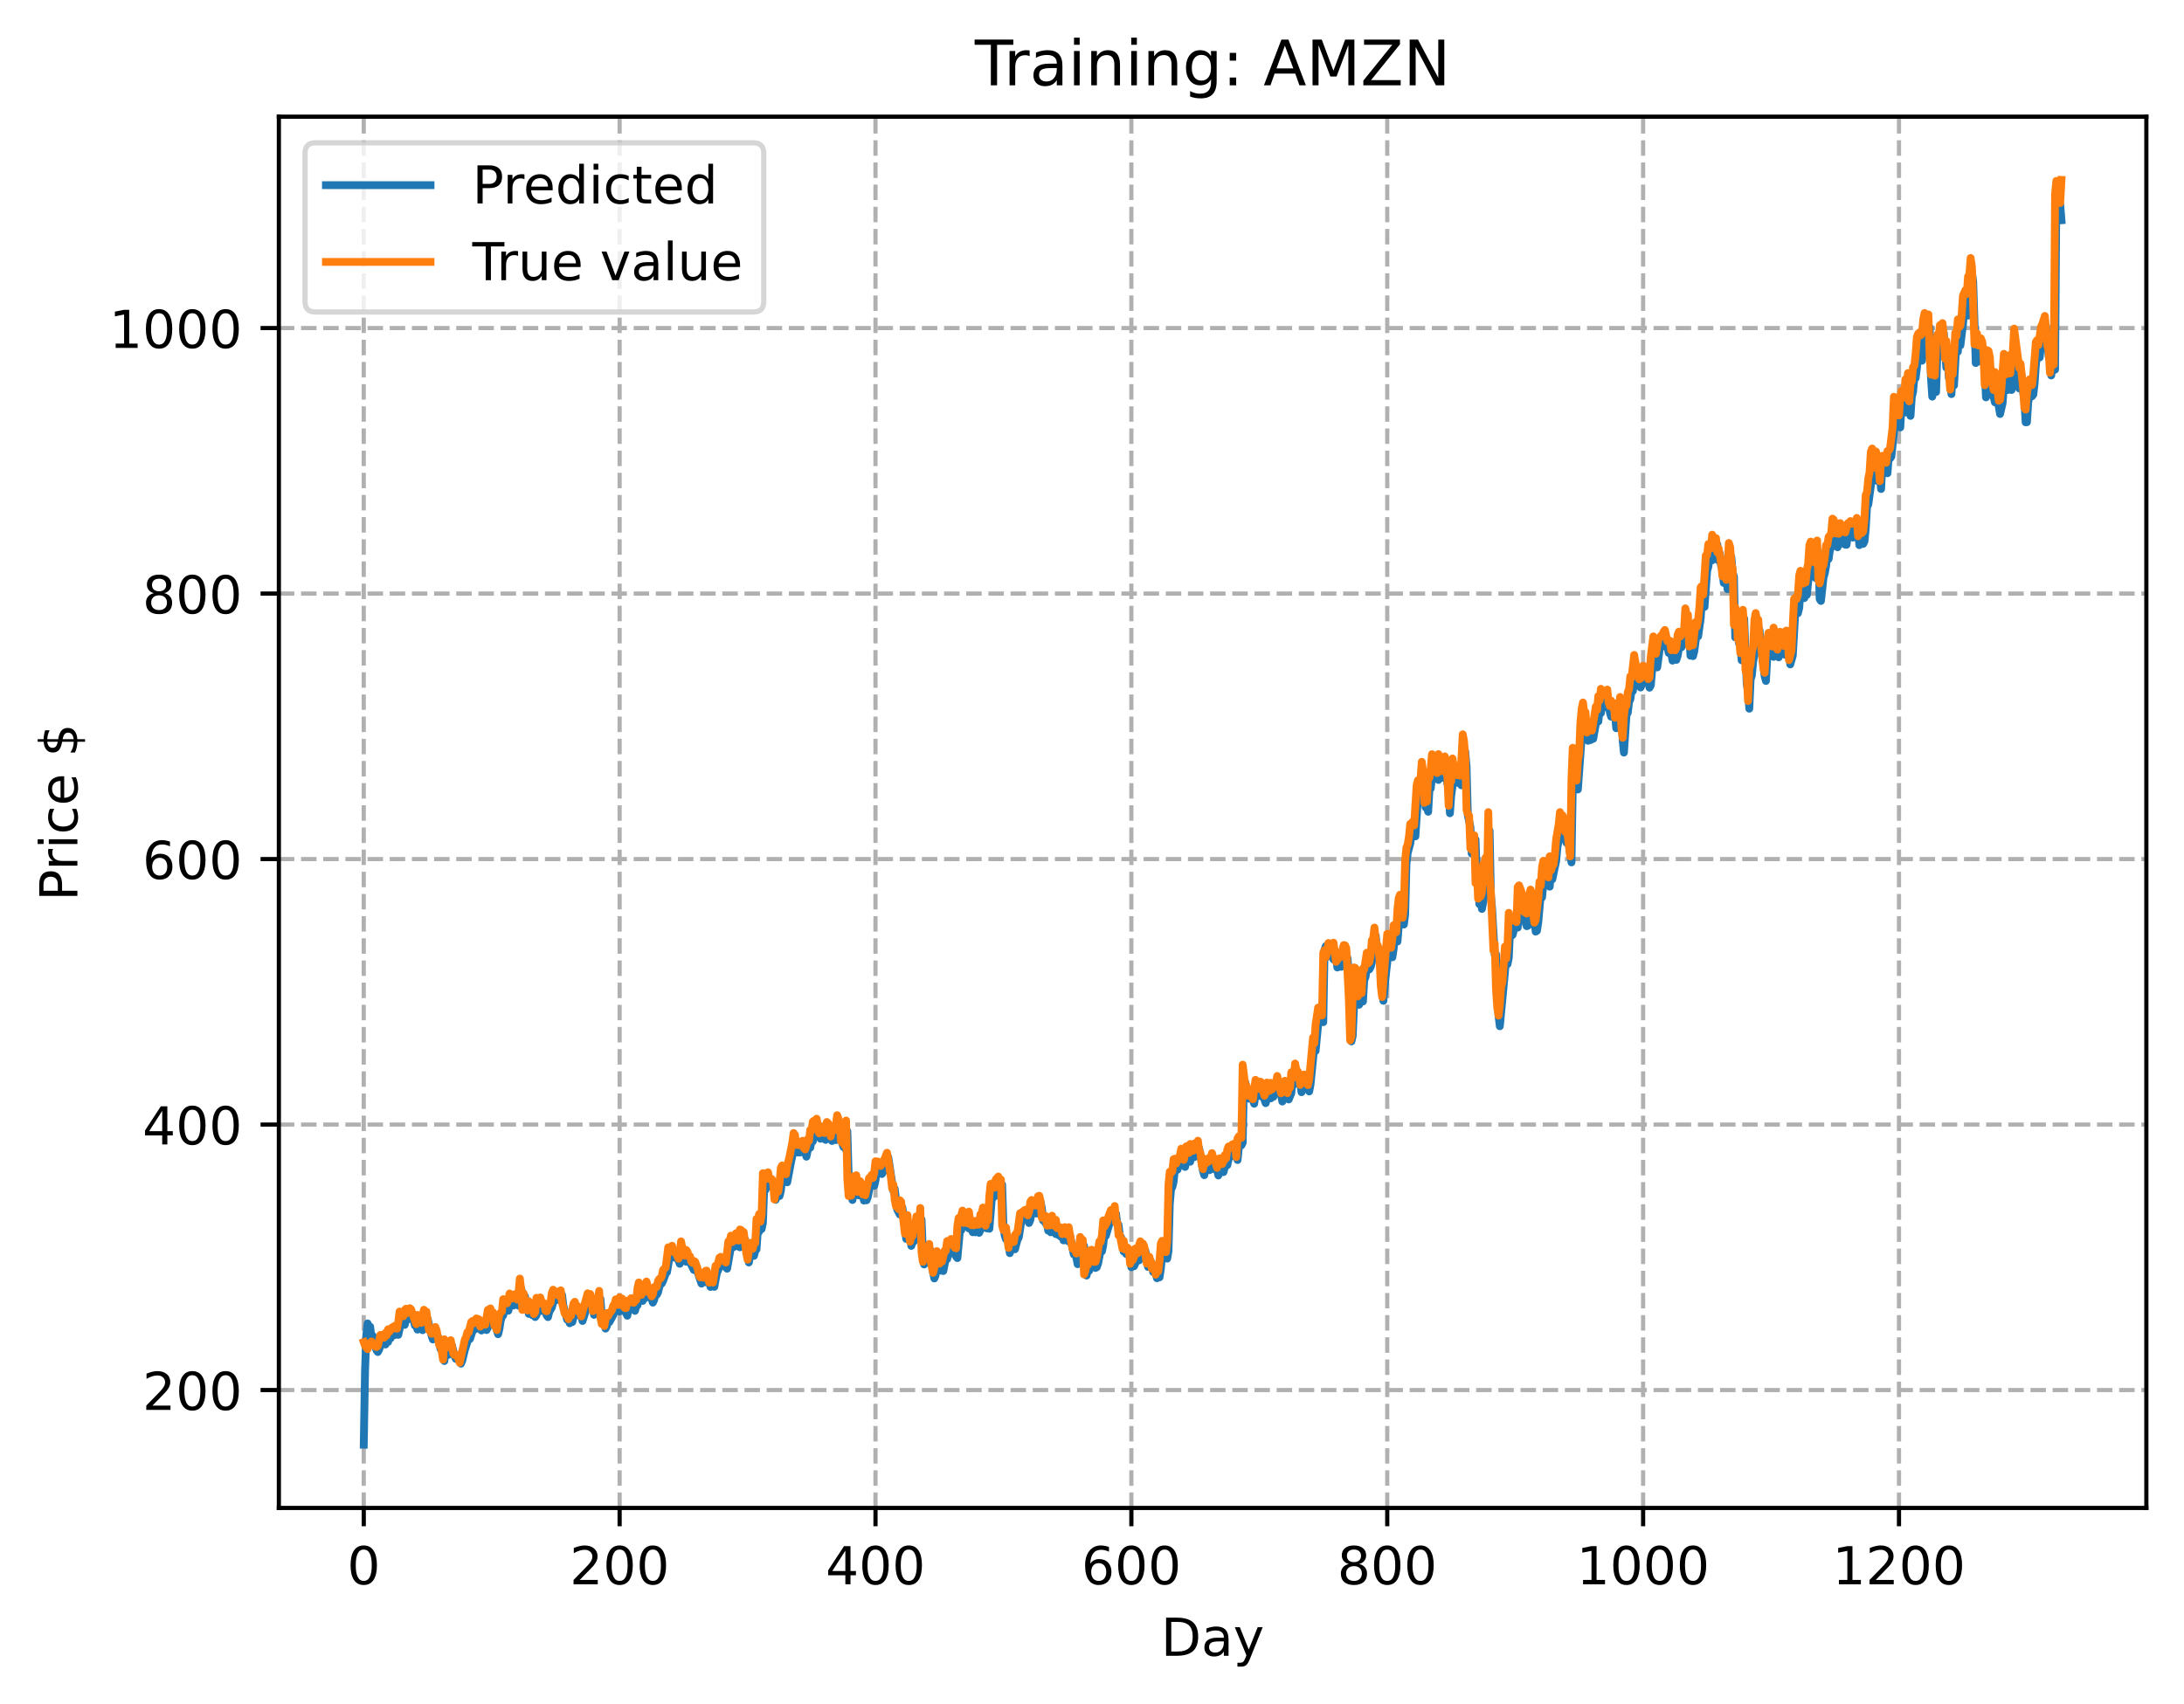 <?xml version="1.0" encoding="utf-8" standalone="no"?>
<!DOCTYPE svg PUBLIC "-//W3C//DTD SVG 1.1//EN"
  "http://www.w3.org/Graphics/SVG/1.1/DTD/svg11.dtd">
<!-- Created with matplotlib (https://matplotlib.org/) -->
<svg height="325.986pt" version="1.1" viewBox="0 0 417.648 325.986" width="417.648pt" xmlns="http://www.w3.org/2000/svg" xmlns:xlink="http://www.w3.org/1999/xlink">
 <defs>
  <style type="text/css">
*{stroke-linecap:butt;stroke-linejoin:round;}
  </style>
 </defs>
 <g id="figure_1">
  <g id="patch_1">
   <path d="M 0 325.986 
L 417.648 325.986 
L 417.648 0 
L 0 0 
z
" style="fill:#ffffff;"/>
  </g>
  <g id="axes_1">
   <g id="patch_2">
    <path d="M 53.328 288.43 
L 410.448 288.43 
L 410.448 22.318 
L 53.328 22.318 
z
" style="fill:#ffffff;"/>
   </g>
   <g id="matplotlib.axis_1">
    <g id="xtick_1">
     <g id="line2d_1">
      <path clip-path="url(#p6d2dcf7f30)" d="M 69.561 288.43 
L 69.561 22.318 
" style="fill:none;stroke:#b0b0b0;stroke-dasharray:2.96,1.28;stroke-dashoffset:0;stroke-width:0.8;"/>
     </g>
     <g id="line2d_2">
      <defs>
       <path d="M 0 0 
L 0 3.5 
" id="meee5b86e2f" style="stroke:#000000;stroke-width:0.8;"/>
      </defs>
      <g>
       <use style="stroke:#000000;stroke-width:0.8;" x="69.561" xlink:href="#meee5b86e2f" y="288.43"/>
      </g>
     </g>
     <g id="text_1">
      <!-- 0 -->
      <defs>
       <path d="M 31.781 66.406 
Q 24.172 66.406 20.328 58.906 
Q 16.5 51.422 16.5 36.375 
Q 16.5 21.391 20.328 13.891 
Q 24.172 6.391 31.781 6.391 
Q 39.453 6.391 43.281 13.891 
Q 47.125 21.391 47.125 36.375 
Q 47.125 51.422 43.281 58.906 
Q 39.453 66.406 31.781 66.406 
z
M 31.781 74.219 
Q 44.047 74.219 50.516 64.516 
Q 56.984 54.828 56.984 36.375 
Q 56.984 17.969 50.516 8.266 
Q 44.047 -1.422 31.781 -1.422 
Q 19.531 -1.422 13.062 8.266 
Q 6.594 17.969 6.594 36.375 
Q 6.594 54.828 13.062 64.516 
Q 19.531 74.219 31.781 74.219 
z
" id="DejaVuSans-48"/>
      </defs>
      <g transform="translate(66.38 303.029)scale(0.1 -0.1)">
       <use xlink:href="#DejaVuSans-48"/>
      </g>
     </g>
    </g>
    <g id="xtick_2">
     <g id="line2d_3">
      <path clip-path="url(#p6d2dcf7f30)" d="M 118.491 288.43 
L 118.491 22.318 
" style="fill:none;stroke:#b0b0b0;stroke-dasharray:2.96,1.28;stroke-dashoffset:0;stroke-width:0.8;"/>
     </g>
     <g id="line2d_4">
      <g>
       <use style="stroke:#000000;stroke-width:0.8;" x="118.491" xlink:href="#meee5b86e2f" y="288.43"/>
      </g>
     </g>
     <g id="text_2">
      <!-- 200 -->
      <defs>
       <path d="M 19.188 8.297 
L 53.609 8.297 
L 53.609 0 
L 7.328 0 
L 7.328 8.297 
Q 12.938 14.109 22.625 23.891 
Q 32.328 33.688 34.812 36.531 
Q 39.547 41.844 41.422 45.531 
Q 43.312 49.219 43.312 52.781 
Q 43.312 58.594 39.234 62.25 
Q 35.156 65.922 28.609 65.922 
Q 23.969 65.922 18.812 64.312 
Q 13.672 62.703 7.812 59.422 
L 7.812 69.391 
Q 13.766 71.781 18.938 73 
Q 24.125 74.219 28.422 74.219 
Q 39.75 74.219 46.484 68.547 
Q 53.219 62.891 53.219 53.422 
Q 53.219 48.922 51.531 44.891 
Q 49.859 40.875 45.406 35.406 
Q 44.188 33.984 37.641 27.219 
Q 31.109 20.453 19.188 8.297 
z
" id="DejaVuSans-50"/>
      </defs>
      <g transform="translate(108.948 303.029)scale(0.1 -0.1)">
       <use xlink:href="#DejaVuSans-50"/>
       <use x="63.623" xlink:href="#DejaVuSans-48"/>
       <use x="127.246" xlink:href="#DejaVuSans-48"/>
      </g>
     </g>
    </g>
    <g id="xtick_3">
     <g id="line2d_5">
      <path clip-path="url(#p6d2dcf7f30)" d="M 167.422 288.43 
L 167.422 22.318 
" style="fill:none;stroke:#b0b0b0;stroke-dasharray:2.96,1.28;stroke-dashoffset:0;stroke-width:0.8;"/>
     </g>
     <g id="line2d_6">
      <g>
       <use style="stroke:#000000;stroke-width:0.8;" x="167.422" xlink:href="#meee5b86e2f" y="288.43"/>
      </g>
     </g>
     <g id="text_3">
      <!-- 400 -->
      <defs>
       <path d="M 37.797 64.312 
L 12.891 25.391 
L 37.797 25.391 
z
M 35.203 72.906 
L 47.609 72.906 
L 47.609 25.391 
L 58.016 25.391 
L 58.016 17.188 
L 47.609 17.188 
L 47.609 0 
L 37.797 0 
L 37.797 17.188 
L 4.891 17.188 
L 4.891 26.703 
z
" id="DejaVuSans-52"/>
      </defs>
      <g transform="translate(157.878 303.029)scale(0.1 -0.1)">
       <use xlink:href="#DejaVuSans-52"/>
       <use x="63.623" xlink:href="#DejaVuSans-48"/>
       <use x="127.246" xlink:href="#DejaVuSans-48"/>
      </g>
     </g>
    </g>
    <g id="xtick_4">
     <g id="line2d_7">
      <path clip-path="url(#p6d2dcf7f30)" d="M 216.353 288.43 
L 216.353 22.318 
" style="fill:none;stroke:#b0b0b0;stroke-dasharray:2.96,1.28;stroke-dashoffset:0;stroke-width:0.8;"/>
     </g>
     <g id="line2d_8">
      <g>
       <use style="stroke:#000000;stroke-width:0.8;" x="216.353" xlink:href="#meee5b86e2f" y="288.43"/>
      </g>
     </g>
     <g id="text_4">
      <!-- 600 -->
      <defs>
       <path d="M 33.016 40.375 
Q 26.375 40.375 22.484 35.828 
Q 18.609 31.297 18.609 23.391 
Q 18.609 15.531 22.484 10.953 
Q 26.375 6.391 33.016 6.391 
Q 39.656 6.391 43.531 10.953 
Q 47.406 15.531 47.406 23.391 
Q 47.406 31.297 43.531 35.828 
Q 39.656 40.375 33.016 40.375 
z
M 52.594 71.297 
L 52.594 62.312 
Q 48.875 64.062 45.094 64.984 
Q 41.312 65.922 37.594 65.922 
Q 27.828 65.922 22.672 59.328 
Q 17.531 52.734 16.797 39.406 
Q 19.672 43.656 24.016 45.922 
Q 28.375 48.188 33.594 48.188 
Q 44.578 48.188 50.953 41.516 
Q 57.328 34.859 57.328 23.391 
Q 57.328 12.156 50.688 5.359 
Q 44.047 -1.422 33.016 -1.422 
Q 20.359 -1.422 13.672 8.266 
Q 6.984 17.969 6.984 36.375 
Q 6.984 53.656 15.188 63.938 
Q 23.391 74.219 37.203 74.219 
Q 40.922 74.219 44.703 73.484 
Q 48.484 72.75 52.594 71.297 
z
" id="DejaVuSans-54"/>
      </defs>
      <g transform="translate(206.809 303.029)scale(0.1 -0.1)">
       <use xlink:href="#DejaVuSans-54"/>
       <use x="63.623" xlink:href="#DejaVuSans-48"/>
       <use x="127.246" xlink:href="#DejaVuSans-48"/>
      </g>
     </g>
    </g>
    <g id="xtick_5">
     <g id="line2d_9">
      <path clip-path="url(#p6d2dcf7f30)" d="M 265.283 288.43 
L 265.283 22.318 
" style="fill:none;stroke:#b0b0b0;stroke-dasharray:2.96,1.28;stroke-dashoffset:0;stroke-width:0.8;"/>
     </g>
     <g id="line2d_10">
      <g>
       <use style="stroke:#000000;stroke-width:0.8;" x="265.283" xlink:href="#meee5b86e2f" y="288.43"/>
      </g>
     </g>
     <g id="text_5">
      <!-- 800 -->
      <defs>
       <path d="M 31.781 34.625 
Q 24.75 34.625 20.719 30.859 
Q 16.703 27.094 16.703 20.516 
Q 16.703 13.922 20.719 10.156 
Q 24.75 6.391 31.781 6.391 
Q 38.812 6.391 42.859 10.172 
Q 46.922 13.969 46.922 20.516 
Q 46.922 27.094 42.891 30.859 
Q 38.875 34.625 31.781 34.625 
z
M 21.922 38.812 
Q 15.578 40.375 12.031 44.719 
Q 8.5 49.078 8.5 55.328 
Q 8.5 64.062 14.719 69.141 
Q 20.953 74.219 31.781 74.219 
Q 42.672 74.219 48.875 69.141 
Q 55.078 64.062 55.078 55.328 
Q 55.078 49.078 51.531 44.719 
Q 48 40.375 41.703 38.812 
Q 48.828 37.156 52.797 32.312 
Q 56.781 27.484 56.781 20.516 
Q 56.781 9.906 50.312 4.234 
Q 43.844 -1.422 31.781 -1.422 
Q 19.734 -1.422 13.25 4.234 
Q 6.781 9.906 6.781 20.516 
Q 6.781 27.484 10.781 32.312 
Q 14.797 37.156 21.922 38.812 
z
M 18.312 54.391 
Q 18.312 48.734 21.844 45.562 
Q 25.391 42.391 31.781 42.391 
Q 38.141 42.391 41.719 45.562 
Q 45.312 48.734 45.312 54.391 
Q 45.312 60.062 41.719 63.234 
Q 38.141 66.406 31.781 66.406 
Q 25.391 66.406 21.844 63.234 
Q 18.312 60.062 18.312 54.391 
z
" id="DejaVuSans-56"/>
      </defs>
      <g transform="translate(255.74 303.029)scale(0.1 -0.1)">
       <use xlink:href="#DejaVuSans-56"/>
       <use x="63.623" xlink:href="#DejaVuSans-48"/>
       <use x="127.246" xlink:href="#DejaVuSans-48"/>
      </g>
     </g>
    </g>
    <g id="xtick_6">
     <g id="line2d_11">
      <path clip-path="url(#p6d2dcf7f30)" d="M 314.214 288.43 
L 314.214 22.318 
" style="fill:none;stroke:#b0b0b0;stroke-dasharray:2.96,1.28;stroke-dashoffset:0;stroke-width:0.8;"/>
     </g>
     <g id="line2d_12">
      <g>
       <use style="stroke:#000000;stroke-width:0.8;" x="314.214" xlink:href="#meee5b86e2f" y="288.43"/>
      </g>
     </g>
     <g id="text_6">
      <!-- 1000 -->
      <defs>
       <path d="M 12.406 8.297 
L 28.516 8.297 
L 28.516 63.922 
L 10.984 60.406 
L 10.984 69.391 
L 28.422 72.906 
L 38.281 72.906 
L 38.281 8.297 
L 54.391 8.297 
L 54.391 0 
L 12.406 0 
z
" id="DejaVuSans-49"/>
      </defs>
      <g transform="translate(301.489 303.029)scale(0.1 -0.1)">
       <use xlink:href="#DejaVuSans-49"/>
       <use x="63.623" xlink:href="#DejaVuSans-48"/>
       <use x="127.246" xlink:href="#DejaVuSans-48"/>
       <use x="190.869" xlink:href="#DejaVuSans-48"/>
      </g>
     </g>
    </g>
    <g id="xtick_7">
     <g id="line2d_13">
      <path clip-path="url(#p6d2dcf7f30)" d="M 363.144 288.43 
L 363.144 22.318 
" style="fill:none;stroke:#b0b0b0;stroke-dasharray:2.96,1.28;stroke-dashoffset:0;stroke-width:0.8;"/>
     </g>
     <g id="line2d_14">
      <g>
       <use style="stroke:#000000;stroke-width:0.8;" x="363.144" xlink:href="#meee5b86e2f" y="288.43"/>
      </g>
     </g>
     <g id="text_7">
      <!-- 1200 -->
      <g transform="translate(350.419 303.029)scale(0.1 -0.1)">
       <use xlink:href="#DejaVuSans-49"/>
       <use x="63.623" xlink:href="#DejaVuSans-50"/>
       <use x="127.246" xlink:href="#DejaVuSans-48"/>
       <use x="190.869" xlink:href="#DejaVuSans-48"/>
      </g>
     </g>
    </g>
    <g id="text_8">
     <!-- Day -->
     <defs>
      <path d="M 19.672 64.797 
L 19.672 8.109 
L 31.594 8.109 
Q 46.688 8.109 53.688 14.938 
Q 60.688 21.781 60.688 36.531 
Q 60.688 51.172 53.688 57.984 
Q 46.688 64.797 31.594 64.797 
z
M 9.812 72.906 
L 30.078 72.906 
Q 51.266 72.906 61.172 64.094 
Q 71.094 55.281 71.094 36.531 
Q 71.094 17.672 61.125 8.828 
Q 51.172 0 30.078 0 
L 9.812 0 
z
" id="DejaVuSans-68"/>
      <path d="M 34.281 27.484 
Q 23.391 27.484 19.188 25 
Q 14.984 22.516 14.984 16.5 
Q 14.984 11.719 18.141 8.906 
Q 21.297 6.109 26.703 6.109 
Q 34.188 6.109 38.703 11.406 
Q 43.219 16.703 43.219 25.484 
L 43.219 27.484 
z
M 52.203 31.203 
L 52.203 0 
L 43.219 0 
L 43.219 8.297 
Q 40.141 3.328 35.547 0.953 
Q 30.953 -1.422 24.312 -1.422 
Q 15.922 -1.422 10.953 3.297 
Q 6 8.016 6 15.922 
Q 6 25.141 12.172 29.828 
Q 18.359 34.516 30.609 34.516 
L 43.219 34.516 
L 43.219 35.406 
Q 43.219 41.609 39.141 45 
Q 35.062 48.391 27.688 48.391 
Q 23 48.391 18.547 47.266 
Q 14.109 46.141 10.016 43.891 
L 10.016 52.203 
Q 14.938 54.109 19.578 55.047 
Q 24.219 56 28.609 56 
Q 40.484 56 46.344 49.844 
Q 52.203 43.703 52.203 31.203 
z
" id="DejaVuSans-97"/>
      <path d="M 32.172 -5.078 
Q 28.375 -14.844 24.75 -17.812 
Q 21.141 -20.797 15.094 -20.797 
L 7.906 -20.797 
L 7.906 -13.281 
L 13.188 -13.281 
Q 16.891 -13.281 18.938 -11.516 
Q 21 -9.766 23.484 -3.219 
L 25.094 0.875 
L 2.984 54.688 
L 12.5 54.688 
L 29.594 11.922 
L 46.688 54.688 
L 56.203 54.688 
z
" id="DejaVuSans-121"/>
     </defs>
     <g transform="translate(222.015 316.707)scale(0.1 -0.1)">
      <use xlink:href="#DejaVuSans-68"/>
      <use x="77.002" xlink:href="#DejaVuSans-97"/>
      <use x="138.281" xlink:href="#DejaVuSans-121"/>
     </g>
    </g>
   </g>
   <g id="matplotlib.axis_2">
    <g id="ytick_1">
     <g id="line2d_15">
      <path clip-path="url(#p6d2dcf7f30)" d="M 53.328 265.882 
L 410.448 265.882 
" style="fill:none;stroke:#b0b0b0;stroke-dasharray:2.96,1.28;stroke-dashoffset:0;stroke-width:0.8;"/>
     </g>
     <g id="line2d_16">
      <defs>
       <path d="M 0 0 
L -3.5 0 
" id="me79db1eec2" style="stroke:#000000;stroke-width:0.8;"/>
      </defs>
      <g>
       <use style="stroke:#000000;stroke-width:0.8;" x="53.328" xlink:href="#me79db1eec2" y="265.882"/>
      </g>
     </g>
     <g id="text_9">
      <!-- 200 -->
      <g transform="translate(27.241 269.681)scale(0.1 -0.1)">
       <use xlink:href="#DejaVuSans-50"/>
       <use x="63.623" xlink:href="#DejaVuSans-48"/>
       <use x="127.246" xlink:href="#DejaVuSans-48"/>
      </g>
     </g>
    </g>
    <g id="ytick_2">
     <g id="line2d_17">
      <path clip-path="url(#p6d2dcf7f30)" d="M 53.328 215.099 
L 410.448 215.099 
" style="fill:none;stroke:#b0b0b0;stroke-dasharray:2.96,1.28;stroke-dashoffset:0;stroke-width:0.8;"/>
     </g>
     <g id="line2d_18">
      <g>
       <use style="stroke:#000000;stroke-width:0.8;" x="53.328" xlink:href="#me79db1eec2" y="215.099"/>
      </g>
     </g>
     <g id="text_10">
      <!-- 400 -->
      <g transform="translate(27.241 218.898)scale(0.1 -0.1)">
       <use xlink:href="#DejaVuSans-52"/>
       <use x="63.623" xlink:href="#DejaVuSans-48"/>
       <use x="127.246" xlink:href="#DejaVuSans-48"/>
      </g>
     </g>
    </g>
    <g id="ytick_3">
     <g id="line2d_19">
      <path clip-path="url(#p6d2dcf7f30)" d="M 53.328 164.316 
L 410.448 164.316 
" style="fill:none;stroke:#b0b0b0;stroke-dasharray:2.96,1.28;stroke-dashoffset:0;stroke-width:0.8;"/>
     </g>
     <g id="line2d_20">
      <g>
       <use style="stroke:#000000;stroke-width:0.8;" x="53.328" xlink:href="#me79db1eec2" y="164.316"/>
      </g>
     </g>
     <g id="text_11">
      <!-- 600 -->
      <g transform="translate(27.241 168.115)scale(0.1 -0.1)">
       <use xlink:href="#DejaVuSans-54"/>
       <use x="63.623" xlink:href="#DejaVuSans-48"/>
       <use x="127.246" xlink:href="#DejaVuSans-48"/>
      </g>
     </g>
    </g>
    <g id="ytick_4">
     <g id="line2d_21">
      <path clip-path="url(#p6d2dcf7f30)" d="M 53.328 113.534 
L 410.448 113.534 
" style="fill:none;stroke:#b0b0b0;stroke-dasharray:2.96,1.28;stroke-dashoffset:0;stroke-width:0.8;"/>
     </g>
     <g id="line2d_22">
      <g>
       <use style="stroke:#000000;stroke-width:0.8;" x="53.328" xlink:href="#me79db1eec2" y="113.534"/>
      </g>
     </g>
     <g id="text_12">
      <!-- 800 -->
      <g transform="translate(27.241 117.333)scale(0.1 -0.1)">
       <use xlink:href="#DejaVuSans-56"/>
       <use x="63.623" xlink:href="#DejaVuSans-48"/>
       <use x="127.246" xlink:href="#DejaVuSans-48"/>
      </g>
     </g>
    </g>
    <g id="ytick_5">
     <g id="line2d_23">
      <path clip-path="url(#p6d2dcf7f30)" d="M 53.328 62.751 
L 410.448 62.751 
" style="fill:none;stroke:#b0b0b0;stroke-dasharray:2.96,1.28;stroke-dashoffset:0;stroke-width:0.8;"/>
     </g>
     <g id="line2d_24">
      <g>
       <use style="stroke:#000000;stroke-width:0.8;" x="53.328" xlink:href="#me79db1eec2" y="62.751"/>
      </g>
     </g>
     <g id="text_13">
      <!-- 1000 -->
      <g transform="translate(20.878 66.55)scale(0.1 -0.1)">
       <use xlink:href="#DejaVuSans-49"/>
       <use x="63.623" xlink:href="#DejaVuSans-48"/>
       <use x="127.246" xlink:href="#DejaVuSans-48"/>
       <use x="190.869" xlink:href="#DejaVuSans-48"/>
      </g>
     </g>
    </g>
    <g id="text_14">
     <!-- Price $ -->
     <defs>
      <path d="M 19.672 64.797 
L 19.672 37.406 
L 32.078 37.406 
Q 38.969 37.406 42.719 40.969 
Q 46.484 44.531 46.484 51.125 
Q 46.484 57.672 42.719 61.234 
Q 38.969 64.797 32.078 64.797 
z
M 9.812 72.906 
L 32.078 72.906 
Q 44.344 72.906 50.609 67.359 
Q 56.891 61.812 56.891 51.125 
Q 56.891 40.328 50.609 34.812 
Q 44.344 29.297 32.078 29.297 
L 19.672 29.297 
L 19.672 0 
L 9.812 0 
z
" id="DejaVuSans-80"/>
      <path d="M 41.109 46.297 
Q 39.594 47.172 37.812 47.578 
Q 36.031 48 33.891 48 
Q 26.266 48 22.188 43.047 
Q 18.109 38.094 18.109 28.812 
L 18.109 0 
L 9.078 0 
L 9.078 54.688 
L 18.109 54.688 
L 18.109 46.188 
Q 20.953 51.172 25.484 53.578 
Q 30.031 56 36.531 56 
Q 37.453 56 38.578 55.875 
Q 39.703 55.766 41.062 55.516 
z
" id="DejaVuSans-114"/>
      <path d="M 9.422 54.688 
L 18.406 54.688 
L 18.406 0 
L 9.422 0 
z
M 9.422 75.984 
L 18.406 75.984 
L 18.406 64.594 
L 9.422 64.594 
z
" id="DejaVuSans-105"/>
      <path d="M 48.781 52.594 
L 48.781 44.188 
Q 44.969 46.297 41.141 47.344 
Q 37.312 48.391 33.406 48.391 
Q 24.656 48.391 19.812 42.844 
Q 14.984 37.312 14.984 27.297 
Q 14.984 17.281 19.812 11.734 
Q 24.656 6.203 33.406 6.203 
Q 37.312 6.203 41.141 7.25 
Q 44.969 8.297 48.781 10.406 
L 48.781 2.094 
Q 45.016 0.344 40.984 -0.531 
Q 36.969 -1.422 32.422 -1.422 
Q 20.062 -1.422 12.781 6.344 
Q 5.516 14.109 5.516 27.297 
Q 5.516 40.672 12.859 48.328 
Q 20.219 56 33.016 56 
Q 37.156 56 41.109 55.141 
Q 45.062 54.297 48.781 52.594 
z
" id="DejaVuSans-99"/>
      <path d="M 56.203 29.594 
L 56.203 25.203 
L 14.891 25.203 
Q 15.484 15.922 20.484 11.062 
Q 25.484 6.203 34.422 6.203 
Q 39.594 6.203 44.453 7.469 
Q 49.312 8.734 54.109 11.281 
L 54.109 2.781 
Q 49.266 0.734 44.188 -0.344 
Q 39.109 -1.422 33.891 -1.422 
Q 20.797 -1.422 13.156 6.188 
Q 5.516 13.812 5.516 26.812 
Q 5.516 40.234 12.766 48.109 
Q 20.016 56 32.328 56 
Q 43.359 56 49.781 48.891 
Q 56.203 41.797 56.203 29.594 
z
M 47.219 32.234 
Q 47.125 39.594 43.094 43.984 
Q 39.062 48.391 32.422 48.391 
Q 24.906 48.391 20.391 44.141 
Q 15.875 39.891 15.188 32.172 
z
" id="DejaVuSans-101"/>
      <path id="DejaVuSans-32"/>
      <path d="M 33.797 -14.703 
L 28.906 -14.703 
L 28.859 0 
Q 23.734 0.094 18.609 1.188 
Q 13.484 2.297 8.297 4.5 
L 8.297 13.281 
Q 13.281 10.156 18.375 8.562 
Q 23.484 6.984 28.906 6.938 
L 28.906 29.203 
Q 18.109 30.953 13.203 35.156 
Q 8.297 39.359 8.297 46.688 
Q 8.297 54.641 13.625 59.219 
Q 18.953 63.812 28.906 64.5 
L 28.906 75.984 
L 33.797 75.984 
L 33.797 64.656 
Q 38.328 64.453 42.578 63.688 
Q 46.828 62.938 50.875 61.625 
L 50.875 53.078 
Q 46.828 55.125 42.547 56.25 
Q 38.281 57.375 33.797 57.562 
L 33.797 36.719 
Q 44.875 35.016 50.094 30.609 
Q 55.328 26.219 55.328 18.609 
Q 55.328 10.359 49.781 5.594 
Q 44.234 0.828 33.797 0.094 
z
M 28.906 37.594 
L 28.906 57.625 
Q 23.25 56.984 20.266 54.391 
Q 17.281 51.812 17.281 47.516 
Q 17.281 43.312 20.031 40.969 
Q 22.797 38.625 28.906 37.594 
z
M 33.797 28.219 
L 33.797 7.078 
Q 39.984 7.906 43.141 10.594 
Q 46.297 13.281 46.297 17.672 
Q 46.297 21.969 43.281 24.5 
Q 40.281 27.047 33.797 28.219 
z
" id="DejaVuSans-36"/>
     </defs>
     <g transform="translate(14.798 172.342)rotate(-90)scale(0.1 -0.1)">
      <use xlink:href="#DejaVuSans-80"/>
      <use x="58.553" xlink:href="#DejaVuSans-114"/>
      <use x="99.666" xlink:href="#DejaVuSans-105"/>
      <use x="127.449" xlink:href="#DejaVuSans-99"/>
      <use x="182.43" xlink:href="#DejaVuSans-101"/>
      <use x="243.953" xlink:href="#DejaVuSans-32"/>
      <use x="275.74" xlink:href="#DejaVuSans-36"/>
     </g>
    </g>
   </g>
   <g id="line2d_25">
    <path clip-path="url(#p6d2dcf7f30)" d="M 69.561 276.334 
L 69.806 262.301 
L 70.05 255.367 
L 70.295 253.136 
L 70.539 253.74 
L 70.784 253.754 
L 71.029 255.789 
L 71.273 255.502 
L 71.518 257.009 
L 72.007 258.284 
L 72.252 258.604 
L 72.497 258.152 
L 72.986 256.713 
L 73.231 256.963 
L 73.72 257.167 
L 73.965 256.131 
L 74.209 256.691 
L 74.454 255.722 
L 74.699 255.978 
L 74.943 255.239 
L 75.188 254.953 
L 75.433 255.381 
L 75.677 254.818 
L 76.166 255.325 
L 76.656 253.04 
L 77.39 253.418 
L 77.634 252.257 
L 77.879 251.653 
L 78.124 252.343 
L 78.613 251.323 
L 78.858 251.691 
L 79.102 252.362 
L 79.347 253.536 
L 79.592 253.531 
L 79.836 254.321 
L 80.081 253.113 
L 80.815 254.43 
L 81.06 253.506 
L 81.304 252.126 
L 81.549 252.456 
L 81.794 252.331 
L 82.527 255.468 
L 82.772 256.2 
L 83.017 255.906 
L 83.261 255.972 
L 83.506 255.442 
L 83.751 255.651 
L 84.24 258.021 
L 84.485 258.072 
L 84.729 258.894 
L 84.974 260.333 
L 85.219 258.033 
L 85.708 259.152 
L 86.442 257.402 
L 86.931 259.408 
L 87.176 259.925 
L 87.421 259.453 
L 87.665 259.337 
L 88.154 260.837 
L 88.399 260.236 
L 88.888 258.219 
L 89.378 256.69 
L 89.622 256.029 
L 89.867 256.116 
L 90.601 253.912 
L 90.846 254.25 
L 91.335 253.12 
L 91.58 253.906 
L 91.824 253.596 
L 92.069 254.49 
L 92.314 254.067 
L 92.558 253.403 
L 92.803 254.237 
L 93.048 254.404 
L 93.292 253.947 
L 93.537 252.181 
L 93.781 252.489 
L 94.026 251.959 
L 94.271 252.559 
L 94.515 251.991 
L 94.76 253.72 
L 95.249 255.2 
L 95.494 254.231 
L 95.739 252.621 
L 95.983 251.851 
L 96.228 251.611 
L 96.473 249.933 
L 96.717 250.328 
L 96.962 250.413 
L 97.207 250.717 
L 97.696 248.643 
L 97.941 248.999 
L 98.185 249.709 
L 98.675 248.384 
L 99.164 249.747 
L 99.409 248.419 
L 99.653 246.425 
L 99.898 247.486 
L 100.142 250.197 
L 100.387 247.964 
L 100.632 249.444 
L 100.876 249.939 
L 101.121 251.31 
L 101.366 250.065 
L 101.855 251.584 
L 102.1 251.037 
L 102.344 251.917 
L 102.589 251.573 
L 102.834 249.965 
L 103.078 250.18 
L 103.323 250.788 
L 103.568 249.738 
L 104.057 250.42 
L 104.302 250.779 
L 104.546 251.63 
L 104.791 251.926 
L 105.036 250.918 
L 105.525 250.098 
L 106.014 248.169 
L 106.259 248.739 
L 106.748 247.852 
L 106.993 248.564 
L 107.482 247.689 
L 107.727 249.718 
L 108.461 252.432 
L 108.705 252.163 
L 108.95 253.109 
L 109.195 252.382 
L 109.439 252.874 
L 110.173 250.218 
L 110.418 251.127 
L 110.663 250.752 
L 110.907 251.694 
L 111.152 251.596 
L 111.397 252.672 
L 112.375 249.629 
L 112.62 248.826 
L 112.864 249.61 
L 113.109 248.71 
L 113.354 249.787 
L 113.598 251.497 
L 113.843 251.305 
L 114.332 249.625 
L 114.577 249.754 
L 114.822 248.449 
L 115.066 251.607 
L 115.311 253.231 
L 115.556 252.904 
L 115.8 254.129 
L 116.045 253.665 
L 116.29 252.414 
L 116.534 252.89 
L 117.268 251.544 
L 117.513 250.787 
L 117.757 250.418 
L 118.002 249.701 
L 118.491 250.869 
L 118.736 249.623 
L 118.981 249.983 
L 119.225 249.408 
L 119.47 250.695 
L 119.959 251.666 
L 120.204 250.231 
L 120.449 250.558 
L 120.938 249.282 
L 121.427 250.731 
L 121.672 249.882 
L 121.917 249.657 
L 122.406 246.83 
L 122.895 248.83 
L 123.14 247.881 
L 123.385 248.293 
L 123.874 246.218 
L 124.118 246.909 
L 124.363 248.012 
L 124.608 248.442 
L 124.852 249.159 
L 125.097 248.622 
L 125.342 247.417 
L 125.586 247.658 
L 125.831 247.2 
L 126.076 246.167 
L 126.32 245.635 
L 126.565 245.479 
L 126.81 244.976 
L 127.299 243.619 
L 127.544 243.362 
L 128.033 240.494 
L 128.278 240.552 
L 128.767 239.41 
L 129.012 240.556 
L 129.256 240.181 
L 129.501 240.469 
L 129.99 241.731 
L 130.235 240.996 
L 130.479 239.464 
L 131.213 241.342 
L 131.458 240.371 
L 131.703 240.826 
L 132.192 241.934 
L 132.681 242.91 
L 132.926 242.238 
L 133.171 242.674 
L 134.149 245.523 
L 134.639 244.418 
L 134.883 245.251 
L 135.373 243.979 
L 135.862 246.155 
L 136.106 246.017 
L 136.351 245.472 
L 136.596 246.138 
L 137.085 243.507 
L 138.064 241.312 
L 138.553 242.131 
L 139.042 242.673 
L 139.776 238.524 
L 140.021 237.502 
L 140.266 238.539 
L 140.51 237.856 
L 140.755 238.367 
L 141 237.234 
L 141.244 237.767 
L 141.489 238.575 
L 141.733 236.989 
L 141.978 237.041 
L 142.223 237.89 
L 142.467 237.058 
L 143.201 241.481 
L 143.691 239.049 
L 143.935 239.3 
L 144.18 240.213 
L 144.425 239.269 
L 144.669 238.973 
L 144.914 235.431 
L 145.159 235.596 
L 145.403 233.908 
L 145.648 235.083 
L 145.893 233.906 
L 146.137 227.162 
L 146.382 227.599 
L 146.627 226.154 
L 146.871 226.624 
L 147.116 225.382 
L 147.361 226.487 
L 147.605 227.005 
L 147.85 226.668 
L 148.094 227.229 
L 148.339 229.49 
L 148.828 227.777 
L 149.073 228.776 
L 149.318 227.803 
L 149.562 225.585 
L 149.807 224.456 
L 150.541 226.142 
L 151.275 222.222 
L 151.764 219.989 
L 152.009 218.417 
L 152.254 218.752 
L 152.498 220.438 
L 152.743 219.934 
L 152.988 220.451 
L 153.232 219.657 
L 153.477 220.227 
L 153.721 219.502 
L 154.211 221.244 
L 154.7 218.874 
L 154.945 219.52 
L 155.189 218.164 
L 155.434 218.314 
L 155.679 216.519 
L 155.923 215.72 
L 156.168 216.58 
L 156.413 215.507 
L 156.902 217.813 
L 157.147 216.768 
L 157.391 217.181 
L 157.636 217.285 
L 157.881 218.025 
L 158.37 215.992 
L 158.615 216.258 
L 158.859 216.846 
L 159.104 218.238 
L 159.349 216.845 
L 159.838 218.071 
L 160.327 214.728 
L 160.572 215.269 
L 160.816 216.406 
L 161.061 218.73 
L 161.306 219.405 
L 161.55 217.912 
L 161.795 219.967 
L 162.04 216.384 
L 162.284 224.83 
L 162.529 228.411 
L 162.774 228.588 
L 163.018 229.53 
L 163.508 226.639 
L 163.752 226.641 
L 163.997 226.103 
L 164.242 228.648 
L 164.486 227.62 
L 164.731 227.21 
L 165.22 229.644 
L 165.465 228.993 
L 165.709 229.585 
L 165.954 228.951 
L 166.443 226.436 
L 166.688 226.323 
L 166.933 225.756 
L 167.177 226.812 
L 167.422 225.787 
L 167.667 224.041 
L 168.401 224.235 
L 168.645 224.556 
L 168.89 224.167 
L 169.135 222.958 
L 169.869 221.358 
L 170.847 227.844 
L 171.092 227.383 
L 171.581 231.373 
L 172.07 232.3 
L 172.315 230.937 
L 172.56 230.973 
L 172.804 232.629 
L 173.294 236.968 
L 173.783 234.03 
L 174.272 238.306 
L 174.517 237.512 
L 174.762 237.453 
L 175.006 235.906 
L 175.251 235.547 
L 175.496 234.392 
L 175.74 234.509 
L 175.985 235.376 
L 176.23 233.27 
L 176.474 239.326 
L 176.719 241.862 
L 176.964 241.594 
L 177.453 239.883 
L 177.942 239.127 
L 178.431 243.381 
L 178.676 244.533 
L 178.921 243.885 
L 179.165 241.807 
L 179.41 240.918 
L 179.899 243.046 
L 180.144 242.771 
L 180.389 243.112 
L 180.878 240.641 
L 181.123 240.835 
L 181.367 239.421 
L 181.857 239.762 
L 182.101 238.759 
L 182.346 239.051 
L 182.835 240.343 
L 183.08 240.641 
L 183.569 235.355 
L 183.814 235.331 
L 184.303 232.617 
L 184.548 234.427 
L 184.792 234.465 
L 185.037 234.171 
L 185.282 234.973 
L 185.526 233.53 
L 186.016 235.695 
L 186.26 235.09 
L 186.505 235.71 
L 186.75 235.018 
L 186.994 235.322 
L 187.239 235.807 
L 187.484 235.303 
L 187.728 233.869 
L 188.218 232.207 
L 188.462 232.999 
L 188.707 234.951 
L 188.952 234.144 
L 189.196 235.027 
L 189.685 228.998 
L 189.93 229.062 
L 190.175 227.91 
L 190.419 228.724 
L 190.909 226.541 
L 191.153 226.184 
L 191.398 227.155 
L 191.643 226.597 
L 191.887 234.6 
L 192.132 236.33 
L 192.377 237.033 
L 192.621 236.445 
L 193.111 239.697 
L 193.355 238.64 
L 193.6 238.919 
L 193.845 238.392 
L 194.089 238.956 
L 194.579 237.12 
L 194.823 236.68 
L 195.312 233.555 
L 195.557 233.191 
L 195.802 232.626 
L 196.291 232.213 
L 196.78 233.928 
L 197.025 233.354 
L 197.27 231.544 
L 197.514 230.636 
L 197.759 231.618 
L 198.004 232.096 
L 198.248 231.25 
L 198.493 232.135 
L 198.738 230.367 
L 198.982 229.907 
L 199.227 231.001 
L 199.472 233.45 
L 199.716 233.317 
L 199.961 234.016 
L 200.206 233.769 
L 200.45 235.391 
L 200.695 234.889 
L 200.94 235.701 
L 201.184 235.273 
L 201.429 233.964 
L 201.673 235.465 
L 201.918 236.053 
L 202.163 235.23 
L 202.407 236.23 
L 202.652 235.954 
L 202.897 236.573 
L 203.141 236.205 
L 203.386 237.252 
L 203.631 237.224 
L 203.875 236.088 
L 204.12 236.363 
L 204.365 237.455 
L 204.609 236.277 
L 205.099 238.771 
L 205.343 239.939 
L 205.588 239.351 
L 206.077 241.804 
L 206.567 240.248 
L 206.811 238.276 
L 207.056 238.625 
L 207.3 238.287 
L 207.545 243.836 
L 207.79 243.979 
L 208.034 242.838 
L 208.279 243.061 
L 208.524 242.297 
L 208.768 240.698 
L 209.013 240.281 
L 209.258 241.183 
L 209.502 242.523 
L 209.747 242.379 
L 209.992 241.641 
L 210.481 239.092 
L 210.726 239.353 
L 210.97 238.152 
L 211.215 235.651 
L 211.46 236.397 
L 212.683 232.313 
L 213.172 233.51 
L 213.417 232.152 
L 213.661 234.145 
L 213.906 234.281 
L 214.151 236.437 
L 214.395 236.683 
L 214.885 239.4 
L 215.129 238.85 
L 215.374 239.859 
L 215.619 239.363 
L 216.108 240.444 
L 216.353 242.392 
L 216.597 241.854 
L 216.842 242.209 
L 217.087 241.731 
L 217.331 240.356 
L 217.576 240.505 
L 217.821 241.08 
L 218.31 238.807 
L 218.555 239.247 
L 218.799 238.875 
L 219.044 239.286 
L 219.533 242.331 
L 220.022 241.148 
L 220.267 241.959 
L 220.512 243.303 
L 220.756 242.463 
L 221.246 244.492 
L 221.49 243.941 
L 221.735 244.325 
L 221.98 242.753 
L 222.224 240.07 
L 222.469 238.971 
L 223.203 240.744 
L 223.448 239.297 
L 223.692 230.349 
L 223.937 227.445 
L 224.182 227.063 
L 224.426 226.047 
L 224.671 223.593 
L 224.916 222.655 
L 225.16 223.752 
L 226.139 220.882 
L 226.628 223.197 
L 227.117 220.863 
L 227.607 222.213 
L 227.851 220.728 
L 228.096 220.704 
L 228.341 221.342 
L 228.585 220.351 
L 229.075 220.945 
L 229.319 219.659 
L 230.053 223.997 
L 230.298 224.778 
L 230.543 222.926 
L 230.787 223.824 
L 231.032 223.28 
L 231.276 223.83 
L 231.521 222.987 
L 231.766 223.614 
L 232.01 222.182 
L 232.744 223.781 
L 232.989 224.837 
L 233.478 222.695 
L 233.968 224.196 
L 234.457 222.433 
L 234.702 222.865 
L 235.191 220.543 
L 235.68 221.152 
L 235.925 220.194 
L 236.17 220.566 
L 236.414 219.715 
L 236.659 221.883 
L 236.904 219.421 
L 237.148 218.499 
L 237.393 219.075 
L 237.637 218.593 
L 237.882 206.561 
L 238.127 206.98 
L 238.371 208.593 
L 238.616 208.279 
L 238.861 210.144 
L 239.35 209.426 
L 239.839 211.114 
L 240.329 207.563 
L 240.573 207.926 
L 241.063 209.665 
L 241.307 208.281 
L 241.552 209.671 
L 242.041 211.002 
L 242.286 210.193 
L 242.531 208.072 
L 243.02 210.081 
L 243.264 208.789 
L 243.509 209.797 
L 243.998 208.169 
L 244.243 208.052 
L 244.488 206.769 
L 245.222 210.697 
L 245.466 210.115 
L 245.956 207.526 
L 246.2 208.587 
L 246.445 210.3 
L 246.934 209.082 
L 247.179 206.671 
L 247.424 207.441 
L 247.668 206.938 
L 247.913 205.154 
L 248.402 206.793 
L 248.647 207.269 
L 248.892 208.911 
L 249.381 206.411 
L 249.625 206.198 
L 249.87 207.16 
L 250.115 207.291 
L 250.359 208.763 
L 250.604 207.501 
L 251.093 202.595 
L 251.338 199.91 
L 251.583 201.025 
L 252.072 195.949 
L 252.317 193.876 
L 252.561 194.359 
L 252.806 193.953 
L 253.051 195.516 
L 253.295 181.659 
L 253.54 180.967 
L 253.785 183.02 
L 254.029 182.624 
L 254.274 181.455 
L 254.763 182.513 
L 255.008 183.515 
L 255.252 181.798 
L 255.497 183.059 
L 255.742 185.057 
L 256.231 183.647 
L 256.476 184.924 
L 256.965 182.87 
L 257.21 182.02 
L 257.454 182.472 
L 257.699 183.373 
L 257.944 186.842 
L 258.433 199.199 
L 258.678 198.162 
L 259.167 186.889 
L 259.412 187.199 
L 259.656 188.44 
L 259.901 192.185 
L 260.146 189.272 
L 260.39 189.935 
L 260.635 191.566 
L 260.88 187.459 
L 261.124 186.891 
L 261.613 183.852 
L 261.858 185.417 
L 262.103 184.972 
L 262.347 184.072 
L 262.592 181.454 
L 262.837 180.829 
L 263.081 179 
L 263.326 181.596 
L 263.815 183.734 
L 264.06 184.904 
L 264.305 189.519 
L 264.549 191.431 
L 265.039 186.229 
L 265.283 184.11 
L 265.528 180.718 
L 265.773 181.608 
L 266.017 180.677 
L 266.262 183.103 
L 266.507 181.496 
L 266.751 179.114 
L 266.996 179.341 
L 267.24 180.089 
L 267.73 173.883 
L 267.974 172.517 
L 268.219 175.335 
L 268.464 176.837 
L 268.708 174.905 
L 268.953 165.216 
L 269.198 163.147 
L 269.687 161.317 
L 269.932 159.514 
L 270.176 159.631 
L 270.421 158.853 
L 270.666 159.971 
L 271.155 152.552 
L 271.4 151.302 
L 271.644 152.469 
L 271.889 151.573 
L 272.134 148.098 
L 272.378 149.735 
L 272.623 154.439 
L 272.868 154.377 
L 273.112 155.264 
L 273.357 150.84 
L 273.601 150.806 
L 274.091 146.203 
L 274.335 148.517 
L 274.58 147.013 
L 274.825 147.747 
L 275.069 149.181 
L 275.314 146.049 
L 275.559 146.861 
L 275.803 148.767 
L 276.048 147.624 
L 276.293 148.72 
L 276.537 147.194 
L 276.782 149.917 
L 277.027 150.476 
L 277.271 155.554 
L 277.516 152.152 
L 277.761 150.381 
L 278.005 146.886 
L 278.495 149.537 
L 278.739 149.042 
L 278.984 149.819 
L 279.228 149.493 
L 279.473 150.211 
L 279.718 147.268 
L 279.962 142.908 
L 280.207 143.854 
L 280.452 146.651 
L 280.696 155.987 
L 281.186 158.216 
L 281.43 163.255 
L 281.675 163.388 
L 281.92 161.344 
L 282.164 160.597 
L 282.409 167.747 
L 282.654 167.36 
L 282.898 172.94 
L 283.143 172.038 
L 283.388 173.855 
L 283.632 172.517 
L 283.877 167.409 
L 284.366 165.316 
L 284.611 169.257 
L 284.856 158.917 
L 285.1 171.093 
L 285.345 173.929 
L 285.834 182.609 
L 286.079 182.524 
L 286.568 194.312 
L 286.813 196.294 
L 287.791 185.914 
L 288.036 182.966 
L 288.281 184.413 
L 288.525 183.204 
L 288.77 177.791 
L 289.015 179.009 
L 289.259 178.815 
L 289.749 176.786 
L 289.993 177.381 
L 290.238 177.43 
L 290.483 172.686 
L 290.727 171.42 
L 291.216 172.85 
L 291.461 175.659 
L 291.95 177.152 
L 292.195 177.06 
L 292.44 174.04 
L 292.929 171.549 
L 293.174 172.485 
L 293.663 178.198 
L 293.908 178.042 
L 294.152 176.522 
L 294.642 171.008 
L 294.886 171.656 
L 295.376 166.65 
L 295.62 167.766 
L 295.865 166.721 
L 296.354 169.591 
L 296.599 166.234 
L 296.843 168.197 
L 297.577 164.727 
L 297.822 162.101 
L 298.311 159.422 
L 298.556 157.234 
L 298.801 159.239 
L 299.045 158.058 
L 299.29 158.416 
L 299.535 161.174 
L 299.779 160.039 
L 300.513 164.953 
L 300.758 150.36 
L 301.003 145.022 
L 301.247 147.923 
L 301.492 148.841 
L 301.737 151.01 
L 302.715 137.5 
L 302.96 136.127 
L 303.204 138.492 
L 303.449 138.25 
L 303.694 141.692 
L 303.938 141.244 
L 304.183 141.544 
L 304.428 139.734 
L 304.672 141.313 
L 305.162 138.493 
L 305.406 137.091 
L 305.651 138.003 
L 305.896 135.463 
L 306.14 136.4 
L 306.385 134.252 
L 306.63 135.376 
L 306.874 134.018 
L 307.119 134.866 
L 307.364 133.678 
L 307.608 133.689 
L 307.853 136.262 
L 308.098 137.091 
L 308.342 136.164 
L 308.587 137.209 
L 308.831 136.461 
L 309.076 139.292 
L 309.321 136.592 
L 309.565 136.17 
L 309.81 137.846 
L 310.055 135.358 
L 310.299 141.497 
L 310.544 143.948 
L 311.033 136.738 
L 311.278 136.342 
L 311.523 134.235 
L 311.767 133.772 
L 312.012 132.003 
L 312.257 132.181 
L 312.746 127.281 
L 313.235 130.473 
L 313.48 130.664 
L 313.725 131.502 
L 314.214 130.154 
L 314.459 128.702 
L 314.703 129.369 
L 314.948 128.774 
L 315.437 131.538 
L 315.682 131.088 
L 316.171 125.553 
L 316.416 123.698 
L 316.905 127.654 
L 317.394 124.086 
L 317.639 123.824 
L 317.884 123.063 
L 318.128 123.107 
L 318.373 122.369 
L 318.618 122.481 
L 319.107 124.887 
L 319.352 124.539 
L 319.596 124.919 
L 319.841 126.361 
L 320.086 125.801 
L 320.33 124.854 
L 320.575 126.216 
L 320.819 125.444 
L 321.309 122.441 
L 321.553 123.803 
L 321.798 123.068 
L 322.043 122.797 
L 322.287 122.009 
L 322.532 118.844 
L 322.777 120.109 
L 323.021 120.474 
L 323.266 125.421 
L 323.511 122.967 
L 323.755 125.5 
L 324 124.565 
L 324.489 120.848 
L 324.734 121.721 
L 325.223 118.24 
L 325.468 114.543 
L 325.713 114.09 
L 325.957 116.086 
L 326.447 109.207 
L 326.691 108.366 
L 326.936 106.213 
L 327.18 107.103 
L 327.425 107.18 
L 327.67 104.14 
L 327.914 105.185 
L 328.159 105.415 
L 328.404 104.142 
L 328.648 107.211 
L 328.893 105.887 
L 329.138 108.323 
L 329.382 108.938 
L 329.627 111.498 
L 329.872 109.855 
L 330.116 110.298 
L 330.361 112.698 
L 330.606 110.595 
L 330.85 106.072 
L 331.095 106.617 
L 331.34 109.463 
L 331.584 110.361 
L 331.829 121.914 
L 332.074 118.399 
L 332.318 118.737 
L 332.563 123.087 
L 332.807 123.061 
L 333.052 126.293 
L 333.297 119.025 
L 333.541 118.331 
L 334.031 130.872 
L 334.275 132.084 
L 334.52 135.552 
L 334.765 129.996 
L 335.009 129.139 
L 335.254 126.553 
L 335.499 125.249 
L 335.743 121.082 
L 335.988 119.193 
L 336.233 121.504 
L 336.477 120.526 
L 336.722 124.016 
L 336.967 125.152 
L 337.456 129.349 
L 337.701 130.25 
L 337.945 125.879 
L 338.435 123.205 
L 338.679 123.831 
L 338.924 123.146 
L 339.168 125.64 
L 339.413 121.678 
L 339.902 125.448 
L 340.147 125.727 
L 340.392 123.339 
L 340.636 122.06 
L 341.126 123.832 
L 341.37 125.244 
L 341.615 122.141 
L 341.86 121.534 
L 342.104 123.738 
L 342.349 127.085 
L 342.838 125.382 
L 343.328 116.817 
L 343.572 116.21 
L 343.817 117.29 
L 344.062 116.282 
L 344.306 112.998 
L 344.551 111.646 
L 344.795 113.873 
L 345.04 114.399 
L 345.285 113.281 
L 345.529 113.791 
L 345.774 111.295 
L 346.019 109.942 
L 346.263 106.892 
L 346.508 106.276 
L 347.242 110.585 
L 347.731 105.75 
L 347.976 114.584 
L 348.221 114.945 
L 348.71 110.496 
L 348.955 109.635 
L 349.199 108.276 
L 349.444 106.043 
L 349.689 106.919 
L 349.933 105.17 
L 350.423 104.273 
L 350.667 101.527 
L 351.156 102.407 
L 351.401 104.673 
L 351.646 103.17 
L 351.89 104.068 
L 352.135 101.63 
L 352.38 103.362 
L 352.624 102.259 
L 352.869 104.183 
L 353.114 104.209 
L 353.358 102.459 
L 353.603 101.632 
L 353.848 102.012 
L 354.092 101.239 
L 354.337 102.828 
L 354.582 101.941 
L 354.826 101.87 
L 355.071 102.686 
L 355.316 100.87 
L 355.56 104.273 
L 355.805 103.127 
L 356.05 103.779 
L 356.294 104.031 
L 356.539 103.562 
L 356.783 101.201 
L 357.028 96.927 
L 357.273 96.504 
L 357.762 92.91 
L 358.007 89.37 
L 358.251 87.962 
L 358.496 91.018 
L 358.741 91.934 
L 358.985 88.314 
L 359.23 90.039 
L 359.475 90.873 
L 359.719 93.534 
L 359.964 89.185 
L 360.209 88.472 
L 360.453 89.949 
L 360.698 88.812 
L 360.943 90.516 
L 361.187 87.216 
L 361.432 87.702 
L 361.677 87.347 
L 362.166 82.888 
L 362.411 78.448 
L 362.9 80.778 
L 363.389 81.762 
L 363.634 77.313 
L 363.878 76.306 
L 364.123 78.462 
L 364.368 78.897 
L 364.612 74.756 
L 364.857 76.252 
L 365.102 73.232 
L 365.346 79.547 
L 365.591 75.908 
L 365.836 74.908 
L 366.08 72.324 
L 366.325 72.314 
L 366.57 70.42 
L 366.814 67.445 
L 367.059 67.682 
L 367.304 67.27 
L 367.548 68.994 
L 367.793 67.167 
L 368.038 64.081 
L 368.282 62.916 
L 368.527 65.283 
L 368.771 63.012 
L 369.016 62.648 
L 369.261 72.193 
L 369.505 75.864 
L 369.75 70.618 
L 369.995 71.673 
L 370.239 74.985 
L 370.484 67.275 
L 370.729 65.449 
L 370.973 66.361 
L 371.218 63.71 
L 371.463 65.239 
L 371.707 63.637 
L 372.197 70.316 
L 372.441 67.515 
L 372.686 72.313 
L 372.931 72.9 
L 373.175 75.381 
L 373.42 71.029 
L 373.665 73.722 
L 374.154 65.125 
L 374.399 67.269 
L 374.643 63.445 
L 374.888 66.06 
L 375.377 62.075 
L 375.622 59.265 
L 375.866 58.854 
L 376.111 57.603 
L 376.356 60.37 
L 376.6 55.517 
L 376.845 55.63 
L 377.09 52.102 
L 377.334 53.924 
L 377.824 69.441 
L 378.068 65.485 
L 378.558 69.122 
L 379.047 67.007 
L 379.292 68.141 
L 379.536 70.49 
L 379.781 76.003 
L 380.27 69.435 
L 380.515 70.079 
L 380.759 71.134 
L 381.004 75.478 
L 381.249 75.926 
L 381.493 76.958 
L 381.738 72.791 
L 381.983 76.303 
L 382.472 79.186 
L 382.961 77.1 
L 383.451 70.516 
L 383.695 71.985 
L 383.94 74.599 
L 384.185 73.242 
L 384.429 70.505 
L 384.674 74.59 
L 384.919 70.377 
L 385.163 69.882 
L 385.408 66.705 
L 385.653 68.955 
L 385.897 69.58 
L 386.142 74.3 
L 386.387 73.447 
L 386.631 71.892 
L 386.876 75.011 
L 387.12 76.631 
L 387.365 80.775 
L 387.61 80.757 
L 387.854 76.931 
L 388.344 74.594 
L 388.588 75.791 
L 388.833 75.456 
L 389.078 73.329 
L 389.322 69.711 
L 389.567 67.793 
L 389.812 66.924 
L 390.056 68.368 
L 390.301 65.744 
L 390.79 63.721 
L 391.28 62.376 
L 391.769 68.206 
L 392.014 68.817 
L 392.258 71.814 
L 392.503 69.27 
L 392.747 70.796 
L 392.992 70.707 
L 393.237 37.479 
L 393.481 36.473 
L 393.726 38.941 
L 393.971 39.123 
L 394.215 42.125 
L 394.215 42.125 
" style="fill:none;stroke:#1f77b4;stroke-linecap:square;stroke-width:1.5;"/>
   </g>
   <g id="line2d_26">
    <path clip-path="url(#p6d2dcf7f30)" d="M 69.561 256.718 
L 69.806 257.426 
L 70.295 258.058 
L 70.539 257.002 
L 70.784 257.251 
L 71.029 256.598 
L 71.273 257.152 
L 71.518 257.233 
L 71.763 257.566 
L 72.007 257.645 
L 72.252 257.454 
L 72.741 255.331 
L 73.231 255.636 
L 73.475 255.865 
L 73.72 254.938 
L 73.965 255.42 
L 74.209 254.268 
L 74.454 254.73 
L 74.699 254.174 
L 74.943 253.917 
L 75.188 254.146 
L 75.433 253.625 
L 75.677 253.724 
L 75.922 254.146 
L 76.166 252.835 
L 76.411 250.865 
L 76.9 251.746 
L 77.145 251.756 
L 77.39 250.586 
L 77.634 250.324 
L 77.879 251.155 
L 78.124 250.964 
L 78.368 250.22 
L 78.613 250.441 
L 79.102 251.965 
L 79.592 253.27 
L 79.836 251.513 
L 80.57 253.034 
L 81.06 250.527 
L 81.304 251.025 
L 81.549 250.885 
L 82.038 254.458 
L 82.283 254.653 
L 82.527 255.126 
L 82.772 254.664 
L 83.017 254.725 
L 83.261 253.823 
L 83.506 254.494 
L 83.995 257.304 
L 84.24 257.17 
L 84.729 260.062 
L 84.974 256.172 
L 85.219 257.53 
L 85.463 257.721 
L 85.708 257.65 
L 85.953 257.165 
L 86.197 256.345 
L 86.687 258.937 
L 86.931 259.201 
L 87.421 259.127 
L 87.91 260.651 
L 88.888 256.225 
L 89.133 255.755 
L 89.378 254.806 
L 89.622 254.862 
L 90.112 252.863 
L 90.356 252.665 
L 90.601 253.102 
L 91.09 252.18 
L 91.58 252.356 
L 91.824 253.752 
L 92.069 253.011 
L 92.314 252.739 
L 92.558 252.868 
L 92.803 253.392 
L 93.292 250.545 
L 93.537 251.157 
L 93.781 250.266 
L 94.026 251.429 
L 94.271 250.997 
L 94.515 253.534 
L 94.76 253.615 
L 95.005 254.41 
L 95.494 251.33 
L 95.983 250.863 
L 96.228 248.499 
L 96.473 249.027 
L 96.717 249.034 
L 96.962 249.291 
L 97.207 248.631 
L 97.451 247.414 
L 97.696 247.625 
L 97.941 248.379 
L 98.43 247.569 
L 98.919 248.588 
L 99.164 247.188 
L 99.409 244.555 
L 99.653 246.574 
L 99.898 250.558 
L 100.142 247.407 
L 100.387 249.25 
L 100.632 249.377 
L 100.876 250.652 
L 101.121 248.897 
L 101.366 250.083 
L 101.61 250.588 
L 101.855 250.152 
L 102.1 251.355 
L 102.344 250.977 
L 102.589 248.242 
L 102.834 248.301 
L 103.078 249.354 
L 103.323 248.171 
L 103.568 249.019 
L 104.057 249.271 
L 104.302 250.68 
L 104.546 250.809 
L 104.791 249.822 
L 105.28 249.189 
L 105.525 247.318 
L 105.769 246.688 
L 106.014 247.145 
L 106.503 247.044 
L 106.748 247.793 
L 106.993 247.059 
L 107.237 246.813 
L 107.482 249.189 
L 107.971 251.182 
L 108.216 251.558 
L 108.461 251.337 
L 108.705 252.325 
L 108.95 251.218 
L 109.195 251.657 
L 109.684 249.301 
L 109.929 248.999 
L 110.173 250.238 
L 110.418 249.804 
L 110.663 250.893 
L 110.907 250.88 
L 111.152 251.794 
L 112.375 247.379 
L 112.62 248.687 
L 112.864 247.513 
L 113.109 248.768 
L 113.354 250.794 
L 113.598 250.565 
L 113.843 249.745 
L 114.088 248.387 
L 114.332 248.417 
L 114.577 246.914 
L 114.822 251.965 
L 115.066 253.252 
L 115.311 252.218 
L 115.556 253.635 
L 116.045 251.142 
L 116.29 251.733 
L 116.534 251.223 
L 117.024 250.606 
L 117.268 249.725 
L 117.513 249.502 
L 117.757 248.532 
L 118.247 249.601 
L 118.491 248.133 
L 118.736 248.709 
L 118.981 248.397 
L 119.225 249.895 
L 119.47 250.19 
L 119.715 250.205 
L 119.959 248.796 
L 120.204 249.243 
L 120.449 248.913 
L 120.693 248.311 
L 121.183 249.199 
L 121.427 248.826 
L 121.672 248.659 
L 121.917 246.363 
L 122.161 245.297 
L 122.406 246.894 
L 122.651 247.684 
L 122.895 246.637 
L 123.14 247.094 
L 123.629 245.122 
L 124.118 247.234 
L 124.363 247.254 
L 124.608 247.953 
L 124.852 247.577 
L 125.097 246.185 
L 125.586 246.155 
L 125.831 245.035 
L 126.076 244.621 
L 126.32 244.545 
L 126.565 244.075 
L 126.81 242.88 
L 127.299 242.438 
L 127.788 238.573 
L 128.033 238.822 
L 128.278 238.746 
L 128.522 238.284 
L 128.767 239.447 
L 129.012 239.162 
L 129.501 240.221 
L 129.745 240.759 
L 129.99 239.627 
L 130.235 237.441 
L 130.724 239.878 
L 130.969 240.18 
L 131.213 239.076 
L 131.458 239.421 
L 131.703 240.239 
L 131.947 240.3 
L 132.192 241.275 
L 132.437 241.572 
L 132.681 241.186 
L 132.926 241.331 
L 133.415 242.689 
L 133.66 243.926 
L 133.905 244.345 
L 134.149 244.154 
L 134.394 243.768 
L 134.639 244.408 
L 134.883 243.098 
L 135.128 243.027 
L 135.617 245.332 
L 135.862 245.167 
L 136.106 244.558 
L 136.351 245.32 
L 136.84 242.105 
L 137.085 241.988 
L 137.33 241.541 
L 137.574 240.564 
L 137.819 240.399 
L 138.553 241.018 
L 138.798 241.491 
L 139.287 237.436 
L 139.532 237.428 
L 139.776 236.341 
L 140.021 237.573 
L 140.266 236.902 
L 140.51 237.278 
L 140.755 235.889 
L 141 236.425 
L 141.244 237.281 
L 141.489 235.171 
L 141.733 235.282 
L 141.978 236.742 
L 142.223 235.656 
L 142.712 239.67 
L 142.957 240.94 
L 143.446 237.725 
L 143.691 237.773 
L 143.935 238.865 
L 144.18 237.827 
L 144.425 237.756 
L 144.669 233.144 
L 144.914 233.777 
L 145.159 232.228 
L 145.403 233.695 
L 145.648 232.312 
L 145.893 224.395 
L 146.137 225.723 
L 146.382 224.57 
L 146.627 224.981 
L 146.871 224.232 
L 147.116 225.509 
L 147.605 225.537 
L 147.85 226.225 
L 148.094 229.43 
L 148.584 226.682 
L 148.828 227.914 
L 149.073 226.215 
L 149.318 223.376 
L 149.562 222.927 
L 149.807 223.686 
L 150.052 224.001 
L 150.296 224.603 
L 150.541 222.99 
L 151.03 221.03 
L 151.52 218.473 
L 151.764 216.719 
L 152.009 217.054 
L 152.254 218.994 
L 152.498 218.664 
L 152.743 219.037 
L 152.988 218.412 
L 153.232 218.935 
L 153.477 218.202 
L 153.721 219.621 
L 153.966 219.86 
L 154.211 219.101 
L 154.455 217.9 
L 154.7 218.235 
L 154.945 216.125 
L 155.189 216.32 
L 155.434 214.54 
L 155.679 214.357 
L 155.923 215.302 
L 156.168 213.984 
L 156.657 216.782 
L 156.902 215.406 
L 157.147 215.614 
L 157.391 216.003 
L 157.636 216.716 
L 158.125 214.611 
L 158.37 214.842 
L 158.615 215.693 
L 158.859 217.389 
L 159.104 215.723 
L 159.349 216.148 
L 159.593 216.165 
L 159.838 215.198 
L 160.082 213.309 
L 160.327 213.946 
L 160.572 215.132 
L 160.816 218.247 
L 161.061 218.583 
L 161.306 216.513 
L 161.55 219.111 
L 161.795 214.335 
L 162.04 225.588 
L 162.284 228.772 
L 162.529 228.315 
L 162.774 228.696 
L 163.263 224.981 
L 163.508 225.034 
L 163.752 224.801 
L 163.997 227.985 
L 164.242 225.966 
L 164.486 225.928 
L 164.731 226.868 
L 164.976 228.46 
L 165.22 227.845 
L 165.465 228.617 
L 166.199 225.306 
L 166.443 225.222 
L 166.688 224.722 
L 166.933 225.311 
L 167.177 224.265 
L 167.422 222.114 
L 167.911 222.193 
L 168.401 223.016 
L 168.645 222.554 
L 168.89 222.333 
L 169.624 220.489 
L 170.358 225.098 
L 170.603 227.325 
L 170.847 226.599 
L 171.092 229.468 
L 171.337 230.722 
L 171.581 230.768 
L 171.826 231.255 
L 172.07 229.574 
L 172.315 229.836 
L 173.049 235.981 
L 173.294 233.617 
L 173.538 232.413 
L 173.783 236.146 
L 174.028 237.512 
L 174.272 236.45 
L 174.517 236.407 
L 174.762 234.478 
L 175.006 234.165 
L 175.251 232.652 
L 175.496 233.045 
L 175.74 234.249 
L 175.985 231.057 
L 176.23 239.518 
L 176.474 241.359 
L 177.208 238.487 
L 177.453 238.456 
L 177.697 237.938 
L 177.942 241.155 
L 178.431 243.456 
L 178.676 242.461 
L 178.921 239.764 
L 179.165 239.312 
L 179.41 241.095 
L 179.655 241.712 
L 179.899 241.074 
L 180.144 241.315 
L 180.633 239.218 
L 180.878 239.243 
L 181.123 237.382 
L 181.612 237.91 
L 181.857 236.991 
L 182.101 237.304 
L 182.346 238.246 
L 182.591 238.665 
L 182.835 238.769 
L 183.08 234.505 
L 183.325 232.957 
L 183.569 233.508 
L 184.058 231.552 
L 184.303 233.911 
L 184.548 233.82 
L 184.792 233.477 
L 185.037 233.985 
L 185.282 231.761 
L 185.526 233.635 
L 185.771 234.346 
L 186.016 233.574 
L 186.26 234.356 
L 186.505 233.523 
L 186.994 234.252 
L 187.239 234.198 
L 187.484 232.266 
L 187.728 232.149 
L 187.973 230.971 
L 188.218 231.971 
L 188.462 234.445 
L 188.707 232.88 
L 188.952 233.401 
L 189.196 228.759 
L 189.441 226.444 
L 189.685 226.667 
L 189.93 226.296 
L 190.175 227.172 
L 190.419 225.596 
L 190.909 225.042 
L 191.153 225.728 
L 191.398 225.608 
L 191.643 234.394 
L 191.887 235.308 
L 192.132 235.412 
L 192.377 234.775 
L 192.866 238.698 
L 193.111 237.024 
L 193.355 237.362 
L 193.6 236.963 
L 193.845 237.583 
L 194.089 236.224 
L 194.579 235.585 
L 195.068 232.058 
L 195.312 231.951 
L 196.046 231.405 
L 196.291 232.134 
L 196.536 232.469 
L 196.78 231.852 
L 197.025 229.869 
L 197.27 229.526 
L 197.514 230.329 
L 197.759 230.577 
L 198.004 229.729 
L 198.248 230.588 
L 198.493 228.823 
L 198.738 228.714 
L 198.982 229.74 
L 199.227 232.936 
L 199.472 232.535 
L 199.716 232.741 
L 199.961 232.571 
L 200.206 234.424 
L 200.45 233.442 
L 200.695 234.396 
L 200.94 234.142 
L 201.184 232.538 
L 201.429 234.269 
L 201.673 234.49 
L 201.918 233.327 
L 202.163 234.922 
L 202.407 234.597 
L 202.652 234.95 
L 202.897 234.792 
L 203.141 236.057 
L 203.386 235.816 
L 203.631 234.716 
L 203.875 234.853 
L 204.12 236.179 
L 204.365 234.726 
L 204.854 237.598 
L 205.099 238.852 
L 205.343 238.38 
L 205.833 239.764 
L 206.077 239.566 
L 206.322 238.913 
L 206.567 236.598 
L 206.811 237.197 
L 207.056 237.144 
L 207.3 243.776 
L 207.545 243.037 
L 207.79 241.61 
L 208.034 241.983 
L 208.524 239.104 
L 208.768 239.038 
L 209.013 239.777 
L 209.258 241.374 
L 209.502 241.343 
L 209.747 240.526 
L 210.236 237.441 
L 210.481 237.568 
L 210.726 236.306 
L 210.97 233.426 
L 211.215 234.638 
L 211.704 233.751 
L 211.949 232.736 
L 212.438 231.441 
L 212.683 231.593 
L 212.928 231.966 
L 213.172 230.679 
L 213.417 233.888 
L 213.661 233.81 
L 213.906 236.301 
L 214.151 236.191 
L 214.64 238.804 
L 214.885 237.316 
L 215.129 239.007 
L 215.374 238.621 
L 215.619 238.632 
L 215.863 238.949 
L 216.108 241.745 
L 216.353 240.775 
L 216.597 241.067 
L 216.842 240.516 
L 217.087 238.83 
L 217.331 238.893 
L 217.576 239.721 
L 217.821 238.182 
L 218.065 237.433 
L 218.31 237.875 
L 218.555 237.862 
L 218.799 238.327 
L 219.288 241.686 
L 219.778 240.373 
L 220.022 241.27 
L 220.267 242.671 
L 220.512 241.826 
L 220.756 242.199 
L 221.001 243.804 
L 221.246 242.841 
L 221.49 243.172 
L 221.735 241.188 
L 221.98 237.87 
L 222.224 237.344 
L 222.958 239.497 
L 223.203 237.499 
L 223.448 226.644 
L 223.692 224.12 
L 223.937 224.354 
L 224.182 224.049 
L 224.426 221.729 
L 224.671 221.63 
L 224.916 222.574 
L 225.649 220.896 
L 225.894 219.712 
L 226.139 221.338 
L 226.383 221.861 
L 226.873 219.248 
L 227.117 220.142 
L 227.362 220.535 
L 227.607 218.814 
L 227.851 218.958 
L 228.096 220.137 
L 228.341 218.743 
L 228.585 219.007 
L 228.83 219.486 
L 229.075 218.189 
L 229.319 220.154 
L 229.564 220.543 
L 229.809 222.841 
L 230.053 223.638 
L 230.298 221.64 
L 230.543 222.569 
L 230.787 221.866 
L 231.032 222.229 
L 231.276 221.414 
L 231.521 221.894 
L 231.766 220.561 
L 232.01 221.419 
L 232.255 221.678 
L 232.744 223.389 
L 233.234 221.551 
L 233.723 222.653 
L 233.968 222.145 
L 234.212 220.929 
L 234.457 221.597 
L 234.702 219.872 
L 234.946 219.278 
L 235.191 219.504 
L 235.436 219.578 
L 235.68 218.88 
L 235.925 219.301 
L 236.17 218.643 
L 236.414 221.305 
L 236.659 217.762 
L 236.904 217.338 
L 237.148 217.689 
L 237.393 217.641 
L 237.637 203.647 
L 238.127 207.657 
L 238.371 207.641 
L 238.616 209.569 
L 238.861 209.292 
L 239.105 209.249 
L 239.595 210.249 
L 240.084 206.545 
L 240.329 206.758 
L 240.573 207.222 
L 240.818 208.276 
L 241.063 206.903 
L 241.307 208.497 
L 241.552 208.69 
L 241.797 209.586 
L 242.041 209.04 
L 242.286 207.068 
L 242.775 208.632 
L 243.02 207.121 
L 243.264 208.352 
L 243.754 207.248 
L 243.998 207.23 
L 244.243 205.808 
L 244.732 208.256 
L 244.977 209.132 
L 245.222 208.629 
L 245.466 207.286 
L 245.711 206.727 
L 245.956 207.502 
L 246.2 209.089 
L 246.445 208.177 
L 246.69 208.038 
L 246.934 205.097 
L 247.179 206.232 
L 247.424 205.884 
L 247.668 203.421 
L 247.913 204.729 
L 248.158 204.917 
L 248.402 205.425 
L 248.647 207.517 
L 249.136 205.605 
L 249.381 205.524 
L 249.625 205.948 
L 249.87 205.775 
L 250.115 207.558 
L 250.359 206.367 
L 251.093 198.45 
L 251.338 199.562 
L 251.583 195.933 
L 252.072 192.729 
L 252.561 192.686 
L 252.806 194.232 
L 253.051 182.237 
L 253.295 181.732 
L 253.54 183.098 
L 253.785 182.344 
L 254.029 180.374 
L 254.519 180.813 
L 254.763 181.608 
L 255.008 180.31 
L 255.497 183.964 
L 255.742 183.614 
L 255.986 182.735 
L 256.231 183.129 
L 256.476 182.176 
L 256.72 181.704 
L 256.965 180.765 
L 257.21 180.815 
L 257.454 181.349 
L 257.944 191.112 
L 258.188 199.008 
L 258.433 198.247 
L 258.678 189.512 
L 258.922 185.043 
L 259.167 185.135 
L 259.412 186.435 
L 259.656 190.586 
L 259.901 187.029 
L 260.39 189.961 
L 260.635 185.254 
L 260.88 185.419 
L 261.369 182.232 
L 261.613 184.279 
L 261.858 184.027 
L 262.103 182.753 
L 262.347 179.838 
L 262.592 179.485 
L 262.837 177.421 
L 263.081 179.957 
L 263.571 181.138 
L 263.815 183.55 
L 264.06 188.677 
L 264.305 190.705 
L 264.794 184.446 
L 265.283 178.617 
L 265.528 180.191 
L 265.773 179.058 
L 266.017 181.288 
L 266.262 179.602 
L 266.507 176.964 
L 266.751 177.291 
L 266.996 178.325 
L 267.24 173.853 
L 267.485 171.741 
L 267.73 171.134 
L 267.974 174.249 
L 268.219 175.547 
L 268.464 173.48 
L 268.708 164.562 
L 268.953 162.13 
L 269.198 161.521 
L 269.442 159.974 
L 269.687 157.575 
L 269.932 157.74 
L 270.176 157.118 
L 270.421 157.89 
L 270.91 150.186 
L 271.155 149.241 
L 271.4 150.227 
L 271.644 149.163 
L 271.889 145.717 
L 272.134 147.659 
L 272.378 153.563 
L 272.623 152.177 
L 272.868 153.322 
L 273.112 148.183 
L 273.357 148.759 
L 273.601 146.936 
L 273.846 144.26 
L 274.091 146.25 
L 274.335 145.186 
L 274.58 145.715 
L 274.825 147.863 
L 275.069 144.242 
L 275.314 145.016 
L 275.559 147.494 
L 275.803 145.872 
L 276.048 146.585 
L 276.293 144.681 
L 276.537 147.865 
L 276.782 148.492 
L 277.027 154.122 
L 277.271 149.612 
L 277.516 149.427 
L 277.761 145.077 
L 278.25 148.03 
L 278.495 147.936 
L 278.739 148.282 
L 278.984 148.142 
L 279.228 148.373 
L 279.473 145.222 
L 279.718 140.456 
L 279.962 141.7 
L 280.207 145.047 
L 280.452 154.924 
L 280.696 155.736 
L 280.941 156.026 
L 281.186 162.3 
L 281.43 162.526 
L 281.675 159.812 
L 281.92 159.774 
L 282.164 168.935 
L 282.409 166.094 
L 282.654 171.888 
L 282.898 170.796 
L 283.143 171.484 
L 283.388 170.659 
L 283.632 165.235 
L 283.877 165.197 
L 284.122 163.999 
L 284.366 168.544 
L 284.611 155.34 
L 284.856 167.617 
L 285.1 170.712 
L 285.589 181.818 
L 285.834 180.501 
L 286.079 189.167 
L 286.323 192.729 
L 286.568 194.26 
L 286.813 192.125 
L 287.057 188.738 
L 287.302 187.91 
L 287.791 181.049 
L 288.036 183.36 
L 288.281 180.846 
L 288.525 174.6 
L 288.77 176.265 
L 289.259 175.704 
L 289.749 175.651 
L 289.993 176.372 
L 290.238 169.638 
L 290.483 169.341 
L 290.972 170.628 
L 291.216 173.762 
L 291.461 174.407 
L 291.95 174.744 
L 292.195 172.033 
L 292.684 170.151 
L 292.929 170.849 
L 293.174 174.615 
L 293.418 176.484 
L 293.663 176.001 
L 294.152 172.028 
L 294.397 168.645 
L 294.642 169.427 
L 294.886 165.875 
L 295.131 164.649 
L 295.376 165.931 
L 295.62 164.697 
L 296.11 167.835 
L 296.354 163.788 
L 296.599 166.492 
L 296.843 165.687 
L 297.088 165.35 
L 297.333 163.511 
L 297.577 160.553 
L 298.067 157.742 
L 298.311 155.34 
L 298.556 157.232 
L 298.801 155.94 
L 299.045 156.445 
L 299.29 159.111 
L 299.535 157.664 
L 300.269 163.808 
L 300.513 149.186 
L 300.758 143.026 
L 301.003 146.207 
L 301.247 146.314 
L 301.492 149.312 
L 301.737 145.539 
L 301.981 144.067 
L 302.226 138.145 
L 302.471 135.566 
L 302.715 134.372 
L 302.96 136.406 
L 303.204 136.218 
L 303.449 140.126 
L 303.694 139.572 
L 303.938 139.301 
L 304.183 138.214 
L 304.428 139.75 
L 304.917 136.805 
L 305.162 135.139 
L 305.406 135.817 
L 305.651 133.138 
L 305.896 133.989 
L 306.14 131.754 
L 306.385 132.44 
L 306.63 132.138 
L 306.874 132.897 
L 307.119 132.161 
L 307.364 131.904 
L 307.608 134.377 
L 307.853 135.055 
L 308.098 134.024 
L 308.342 135.304 
L 308.587 134.479 
L 308.831 137.302 
L 309.076 135.368 
L 309.321 134.908 
L 309.565 136.233 
L 309.81 133.318 
L 310.055 139.189 
L 310.299 141.119 
L 310.544 136.906 
L 310.789 134.964 
L 311.033 134.959 
L 311.278 132.404 
L 311.523 131.79 
L 311.767 129.375 
L 312.012 129.639 
L 312.501 125.269 
L 312.991 128.101 
L 313.235 128.464 
L 313.48 129.926 
L 313.725 129.766 
L 313.969 128.781 
L 314.214 127.316 
L 314.459 127.643 
L 314.703 127.534 
L 315.192 129.888 
L 315.437 129.614 
L 315.682 125.566 
L 316.171 121.725 
L 316.66 125.051 
L 317.15 122.172 
L 317.394 122.024 
L 317.639 121.58 
L 317.884 121.517 
L 318.128 120.836 
L 318.373 120.501 
L 318.862 122.664 
L 319.107 122.514 
L 319.352 122.558 
L 319.596 124.373 
L 320.086 123.068 
L 320.33 124.388 
L 320.575 123.888 
L 320.819 121.405 
L 321.064 120.823 
L 321.309 121.765 
L 322.043 120.531 
L 322.287 116.36 
L 322.532 117.474 
L 322.777 117.581 
L 323.021 123.655 
L 323.266 120.773 
L 323.511 123.434 
L 323.755 123.413 
L 324.245 118.988 
L 324.489 119.856 
L 324.734 118.556 
L 324.979 116.139 
L 325.223 112.34 
L 325.468 112.074 
L 325.713 113.747 
L 326.202 106.241 
L 326.447 106.157 
L 326.691 104.06 
L 326.936 104.205 
L 327.18 104.893 
L 327.425 102.27 
L 327.914 103.522 
L 328.159 102.943 
L 328.404 105.662 
L 328.648 104.878 
L 329.138 107.704 
L 329.382 110.245 
L 329.627 109.052 
L 329.872 109.042 
L 330.116 110.913 
L 330.361 108.712 
L 330.606 103.862 
L 330.85 104.601 
L 331.095 107.798 
L 331.34 108.872 
L 331.584 119.546 
L 331.829 116.118 
L 332.074 117.238 
L 332.318 122.278 
L 332.563 121.905 
L 332.807 124.947 
L 333.052 117.36 
L 333.297 116.644 
L 333.541 120.674 
L 333.786 128.164 
L 334.031 129.02 
L 334.275 134.083 
L 334.52 127.946 
L 334.765 127.12 
L 335.009 124.604 
L 335.254 123.649 
L 335.499 118.612 
L 335.743 117.258 
L 335.988 118.581 
L 336.233 118.518 
L 336.477 121.971 
L 336.722 123.05 
L 337.211 127.842 
L 337.456 128.682 
L 337.701 123.853 
L 338.19 121.044 
L 338.435 121.829 
L 338.679 121.491 
L 338.924 123.66 
L 339.168 120.049 
L 339.902 124.256 
L 340.392 120.841 
L 340.636 120.999 
L 341.126 123.54 
L 341.37 120.795 
L 341.615 120.61 
L 341.86 122.382 
L 342.104 126.262 
L 342.594 124.406 
L 343.083 114.552 
L 343.328 114.316 
L 343.572 114.575 
L 343.817 113.782 
L 344.062 110.07 
L 344.306 109.181 
L 344.551 111.065 
L 344.795 111.634 
L 345.04 111.238 
L 345.285 111.418 
L 345.529 108.994 
L 345.774 107.836 
L 346.019 104.261 
L 346.263 103.593 
L 346.508 104.451 
L 346.997 107.572 
L 347.487 103.39 
L 347.731 110.944 
L 347.976 111.594 
L 348.221 110.36 
L 348.465 108.529 
L 348.71 108.11 
L 348.955 106.561 
L 349.199 104.258 
L 349.444 104.294 
L 349.689 102.691 
L 350.178 102.09 
L 350.423 99.203 
L 350.667 99.413 
L 350.912 100.282 
L 351.156 102.046 
L 351.401 101.183 
L 351.646 102.097 
L 351.89 100.056 
L 352.135 101.115 
L 352.38 100.868 
L 352.624 101.699 
L 352.869 101.848 
L 353.358 100.076 
L 353.603 100.213 
L 353.848 99.672 
L 354.092 100.195 
L 354.582 99.969 
L 354.826 100.251 
L 355.071 99.068 
L 355.316 102.564 
L 355.56 101.33 
L 355.805 101.503 
L 356.05 101.953 
L 356.294 101.645 
L 356.539 99.314 
L 356.783 94.663 
L 357.028 94.15 
L 357.273 91.56 
L 357.517 90.298 
L 357.762 86.408 
L 358.007 85.786 
L 358.251 88.579 
L 358.496 89.442 
L 358.741 86.355 
L 359.23 89.099 
L 359.475 92.035 
L 359.719 87.637 
L 359.964 87.182 
L 360.209 88.345 
L 360.453 87.619 
L 360.698 88.515 
L 360.943 86.261 
L 361.187 86.207 
L 361.432 85.783 
L 361.921 81.797 
L 362.166 75.896 
L 362.411 76.223 
L 362.9 78.613 
L 363.144 79.471 
L 363.389 75.69 
L 363.634 74.73 
L 363.878 75.713 
L 364.123 76.051 
L 364.368 72.565 
L 364.612 73.423 
L 364.857 71.366 
L 365.102 76.777 
L 365.346 73.291 
L 365.591 72.948 
L 365.836 70.198 
L 366.08 69.977 
L 366.325 67.74 
L 366.57 64.432 
L 366.814 63.822 
L 367.059 63.589 
L 367.304 64.117 
L 367.548 63.779 
L 367.793 61.042 
L 368.038 59.871 
L 368.282 61.989 
L 368.527 60.194 
L 368.771 60.143 
L 369.016 68.258 
L 369.261 71.661 
L 369.505 67.629 
L 369.75 68.725 
L 369.995 71.849 
L 370.239 65.871 
L 370.484 63.977 
L 370.729 64.632 
L 370.973 62.185 
L 371.218 62.421 
L 371.463 61.801 
L 371.707 64.279 
L 371.952 68.647 
L 372.197 65.206 
L 372.931 74.517 
L 373.175 70.013 
L 373.42 71.602 
L 373.909 63.647 
L 374.154 64.241 
L 374.399 61.098 
L 374.643 62.591 
L 374.888 62.291 
L 375.132 60.202 
L 375.377 56.543 
L 375.866 55.464 
L 376.111 56.233 
L 376.356 52.861 
L 376.6 52.627 
L 376.845 49.344 
L 377.09 51.071 
L 377.579 65.854 
L 377.824 63.718 
L 378.068 63.794 
L 378.313 66.072 
L 378.558 65.904 
L 378.802 64.714 
L 379.047 65.331 
L 379.292 67.319 
L 379.536 73.689 
L 380.026 66.991 
L 380.27 67.133 
L 380.515 68.291 
L 380.759 72.763 
L 381.004 73.296 
L 381.249 74.611 
L 381.493 71.155 
L 381.983 74.824 
L 382.227 76.65 
L 382.472 76.457 
L 382.717 74.416 
L 383.206 67.677 
L 383.451 68.273 
L 383.695 71.569 
L 383.94 70.927 
L 384.185 67.964 
L 384.429 71.409 
L 384.674 68.347 
L 384.919 67.174 
L 385.163 62.852 
L 386.142 70.404 
L 386.387 69.553 
L 386.876 74.152 
L 387.12 78.039 
L 387.365 78.341 
L 387.61 75.226 
L 388.099 72.565 
L 388.588 73.644 
L 388.833 71.524 
L 389.322 65.397 
L 389.567 65.039 
L 389.812 66.001 
L 390.301 62.515 
L 390.546 62.004 
L 391.035 60.433 
L 391.524 66.151 
L 391.769 67.09 
L 392.014 71.308 
L 392.258 68.87 
L 392.503 69.629 
L 392.747 69.751 
L 392.992 37.118 
L 393.237 34.605 
L 393.481 36.019 
L 393.726 36.425 
L 393.971 38.827 
L 394.215 34.414 
L 394.215 34.414 
" style="fill:none;stroke:#ff7f0e;stroke-linecap:square;stroke-width:1.5;"/>
   </g>
   <g id="patch_3">
    <path d="M 53.328 288.43 
L 53.328 22.318 
" style="fill:none;stroke:#000000;stroke-linecap:square;stroke-linejoin:miter;stroke-width:0.8;"/>
   </g>
   <g id="patch_4">
    <path d="M 410.448 288.43 
L 410.448 22.318 
" style="fill:none;stroke:#000000;stroke-linecap:square;stroke-linejoin:miter;stroke-width:0.8;"/>
   </g>
   <g id="patch_5">
    <path d="M 53.328 288.43 
L 410.448 288.43 
" style="fill:none;stroke:#000000;stroke-linecap:square;stroke-linejoin:miter;stroke-width:0.8;"/>
   </g>
   <g id="patch_6">
    <path d="M 53.328 22.318 
L 410.448 22.318 
" style="fill:none;stroke:#000000;stroke-linecap:square;stroke-linejoin:miter;stroke-width:0.8;"/>
   </g>
   <g id="text_15">
    <!-- Training: AMZN -->
    <defs>
     <path d="M -0.297 72.906 
L 61.375 72.906 
L 61.375 64.594 
L 35.5 64.594 
L 35.5 0 
L 25.594 0 
L 25.594 64.594 
L -0.297 64.594 
z
" id="DejaVuSans-84"/>
     <path d="M 54.891 33.016 
L 54.891 0 
L 45.906 0 
L 45.906 32.719 
Q 45.906 40.484 42.875 44.328 
Q 39.844 48.188 33.797 48.188 
Q 26.516 48.188 22.312 43.547 
Q 18.109 38.922 18.109 30.906 
L 18.109 0 
L 9.078 0 
L 9.078 54.688 
L 18.109 54.688 
L 18.109 46.188 
Q 21.344 51.125 25.703 53.562 
Q 30.078 56 35.797 56 
Q 45.219 56 50.047 50.172 
Q 54.891 44.344 54.891 33.016 
z
" id="DejaVuSans-110"/>
     <path d="M 45.406 27.984 
Q 45.406 37.75 41.375 43.109 
Q 37.359 48.484 30.078 48.484 
Q 22.859 48.484 18.828 43.109 
Q 14.797 37.75 14.797 27.984 
Q 14.797 18.266 18.828 12.891 
Q 22.859 7.516 30.078 7.516 
Q 37.359 7.516 41.375 12.891 
Q 45.406 18.266 45.406 27.984 
z
M 54.391 6.781 
Q 54.391 -7.172 48.188 -13.984 
Q 42 -20.797 29.203 -20.797 
Q 24.469 -20.797 20.266 -20.094 
Q 16.062 -19.391 12.109 -17.922 
L 12.109 -9.188 
Q 16.062 -11.328 19.922 -12.344 
Q 23.781 -13.375 27.781 -13.375 
Q 36.625 -13.375 41.016 -8.766 
Q 45.406 -4.156 45.406 5.172 
L 45.406 9.625 
Q 42.625 4.781 38.281 2.391 
Q 33.938 0 27.875 0 
Q 17.828 0 11.672 7.656 
Q 5.516 15.328 5.516 27.984 
Q 5.516 40.672 11.672 48.328 
Q 17.828 56 27.875 56 
Q 33.938 56 38.281 53.609 
Q 42.625 51.219 45.406 46.391 
L 45.406 54.688 
L 54.391 54.688 
z
" id="DejaVuSans-103"/>
     <path d="M 11.719 12.406 
L 22.016 12.406 
L 22.016 0 
L 11.719 0 
z
M 11.719 51.703 
L 22.016 51.703 
L 22.016 39.312 
L 11.719 39.312 
z
" id="DejaVuSans-58"/>
     <path d="M 34.188 63.188 
L 20.797 26.906 
L 47.609 26.906 
z
M 28.609 72.906 
L 39.797 72.906 
L 67.578 0 
L 57.328 0 
L 50.688 18.703 
L 17.828 18.703 
L 11.188 0 
L 0.781 0 
z
" id="DejaVuSans-65"/>
     <path d="M 9.812 72.906 
L 24.516 72.906 
L 43.109 23.297 
L 61.812 72.906 
L 76.516 72.906 
L 76.516 0 
L 66.891 0 
L 66.891 64.016 
L 48.094 14.016 
L 38.188 14.016 
L 19.391 64.016 
L 19.391 0 
L 9.812 0 
z
" id="DejaVuSans-77"/>
     <path d="M 5.609 72.906 
L 62.891 72.906 
L 62.891 65.375 
L 16.797 8.297 
L 64.016 8.297 
L 64.016 0 
L 4.5 0 
L 4.5 7.516 
L 50.594 64.594 
L 5.609 64.594 
z
" id="DejaVuSans-90"/>
     <path d="M 9.812 72.906 
L 23.094 72.906 
L 55.422 11.922 
L 55.422 72.906 
L 64.984 72.906 
L 64.984 0 
L 51.703 0 
L 19.391 60.984 
L 19.391 0 
L 9.812 0 
z
" id="DejaVuSans-78"/>
    </defs>
    <g transform="translate(186.409 16.318)scale(0.12 -0.12)">
     <use xlink:href="#DejaVuSans-84"/>
     <use x="46.334" xlink:href="#DejaVuSans-114"/>
     <use x="87.447" xlink:href="#DejaVuSans-97"/>
     <use x="148.727" xlink:href="#DejaVuSans-105"/>
     <use x="176.51" xlink:href="#DejaVuSans-110"/>
     <use x="239.889" xlink:href="#DejaVuSans-105"/>
     <use x="267.672" xlink:href="#DejaVuSans-110"/>
     <use x="331.051" xlink:href="#DejaVuSans-103"/>
     <use x="394.527" xlink:href="#DejaVuSans-58"/>
     <use x="428.219" xlink:href="#DejaVuSans-32"/>
     <use x="460.006" xlink:href="#DejaVuSans-65"/>
     <use x="528.414" xlink:href="#DejaVuSans-77"/>
     <use x="614.693" xlink:href="#DejaVuSans-90"/>
     <use x="683.199" xlink:href="#DejaVuSans-78"/>
    </g>
   </g>
   <g id="legend_1">
    <g id="patch_7">
     <path d="M 60.328 59.674 
L 144.056 59.674 
Q 146.056 59.674 146.056 57.674 
L 146.056 29.318 
Q 146.056 27.318 144.056 27.318 
L 60.328 27.318 
Q 58.328 27.318 58.328 29.318 
L 58.328 57.674 
Q 58.328 59.674 60.328 59.674 
z
" style="fill:#ffffff;opacity:0.8;stroke:#cccccc;stroke-linejoin:miter;"/>
    </g>
    <g id="line2d_27">
     <path d="M 62.328 35.417 
L 82.328 35.417 
" style="fill:none;stroke:#1f77b4;stroke-linecap:square;stroke-width:1.5;"/>
    </g>
    <g id="line2d_28"/>
    <g id="text_16">
     <!-- Predicted -->
     <defs>
      <path d="M 45.406 46.391 
L 45.406 75.984 
L 54.391 75.984 
L 54.391 0 
L 45.406 0 
L 45.406 8.203 
Q 42.578 3.328 38.25 0.953 
Q 33.938 -1.422 27.875 -1.422 
Q 17.969 -1.422 11.734 6.484 
Q 5.516 14.406 5.516 27.297 
Q 5.516 40.188 11.734 48.094 
Q 17.969 56 27.875 56 
Q 33.938 56 38.25 53.625 
Q 42.578 51.266 45.406 46.391 
z
M 14.797 27.297 
Q 14.797 17.391 18.875 11.75 
Q 22.953 6.109 30.078 6.109 
Q 37.203 6.109 41.297 11.75 
Q 45.406 17.391 45.406 27.297 
Q 45.406 37.203 41.297 42.844 
Q 37.203 48.484 30.078 48.484 
Q 22.953 48.484 18.875 42.844 
Q 14.797 37.203 14.797 27.297 
z
" id="DejaVuSans-100"/>
      <path d="M 18.312 70.219 
L 18.312 54.688 
L 36.812 54.688 
L 36.812 47.703 
L 18.312 47.703 
L 18.312 18.016 
Q 18.312 11.328 20.141 9.422 
Q 21.969 7.516 27.594 7.516 
L 36.812 7.516 
L 36.812 0 
L 27.594 0 
Q 17.188 0 13.234 3.875 
Q 9.281 7.766 9.281 18.016 
L 9.281 47.703 
L 2.688 47.703 
L 2.688 54.688 
L 9.281 54.688 
L 9.281 70.219 
z
" id="DejaVuSans-116"/>
     </defs>
     <g transform="translate(90.328 38.917)scale(0.1 -0.1)">
      <use xlink:href="#DejaVuSans-80"/>
      <use x="58.553" xlink:href="#DejaVuSans-114"/>
      <use x="97.416" xlink:href="#DejaVuSans-101"/>
      <use x="158.939" xlink:href="#DejaVuSans-100"/>
      <use x="222.416" xlink:href="#DejaVuSans-105"/>
      <use x="250.199" xlink:href="#DejaVuSans-99"/>
      <use x="305.18" xlink:href="#DejaVuSans-116"/>
      <use x="344.389" xlink:href="#DejaVuSans-101"/>
      <use x="405.912" xlink:href="#DejaVuSans-100"/>
     </g>
    </g>
    <g id="line2d_29">
     <path d="M 62.328 50.095 
L 82.328 50.095 
" style="fill:none;stroke:#ff7f0e;stroke-linecap:square;stroke-width:1.5;"/>
    </g>
    <g id="line2d_30"/>
    <g id="text_17">
     <!-- True value -->
     <defs>
      <path d="M 8.5 21.578 
L 8.5 54.688 
L 17.484 54.688 
L 17.484 21.922 
Q 17.484 14.156 20.5 10.266 
Q 23.531 6.391 29.594 6.391 
Q 36.859 6.391 41.078 11.031 
Q 45.312 15.672 45.312 23.688 
L 45.312 54.688 
L 54.297 54.688 
L 54.297 0 
L 45.312 0 
L 45.312 8.406 
Q 42.047 3.422 37.719 1 
Q 33.406 -1.422 27.688 -1.422 
Q 18.266 -1.422 13.375 4.438 
Q 8.5 10.297 8.5 21.578 
z
M 31.109 56 
z
" id="DejaVuSans-117"/>
      <path d="M 2.984 54.688 
L 12.5 54.688 
L 29.594 8.797 
L 46.688 54.688 
L 56.203 54.688 
L 35.688 0 
L 23.484 0 
z
" id="DejaVuSans-118"/>
      <path d="M 9.422 75.984 
L 18.406 75.984 
L 18.406 0 
L 9.422 0 
z
" id="DejaVuSans-108"/>
     </defs>
     <g transform="translate(90.328 53.595)scale(0.1 -0.1)">
      <use xlink:href="#DejaVuSans-84"/>
      <use x="46.334" xlink:href="#DejaVuSans-114"/>
      <use x="87.447" xlink:href="#DejaVuSans-117"/>
      <use x="150.826" xlink:href="#DejaVuSans-101"/>
      <use x="212.35" xlink:href="#DejaVuSans-32"/>
      <use x="244.137" xlink:href="#DejaVuSans-118"/>
      <use x="303.316" xlink:href="#DejaVuSans-97"/>
      <use x="364.596" xlink:href="#DejaVuSans-108"/>
      <use x="392.379" xlink:href="#DejaVuSans-117"/>
      <use x="455.758" xlink:href="#DejaVuSans-101"/>
     </g>
    </g>
   </g>
  </g>
 </g>
 <defs>
  <clipPath id="p6d2dcf7f30">
   <rect height="266.112" width="357.12" x="53.328" y="22.318"/>
  </clipPath>
 </defs>
</svg>
